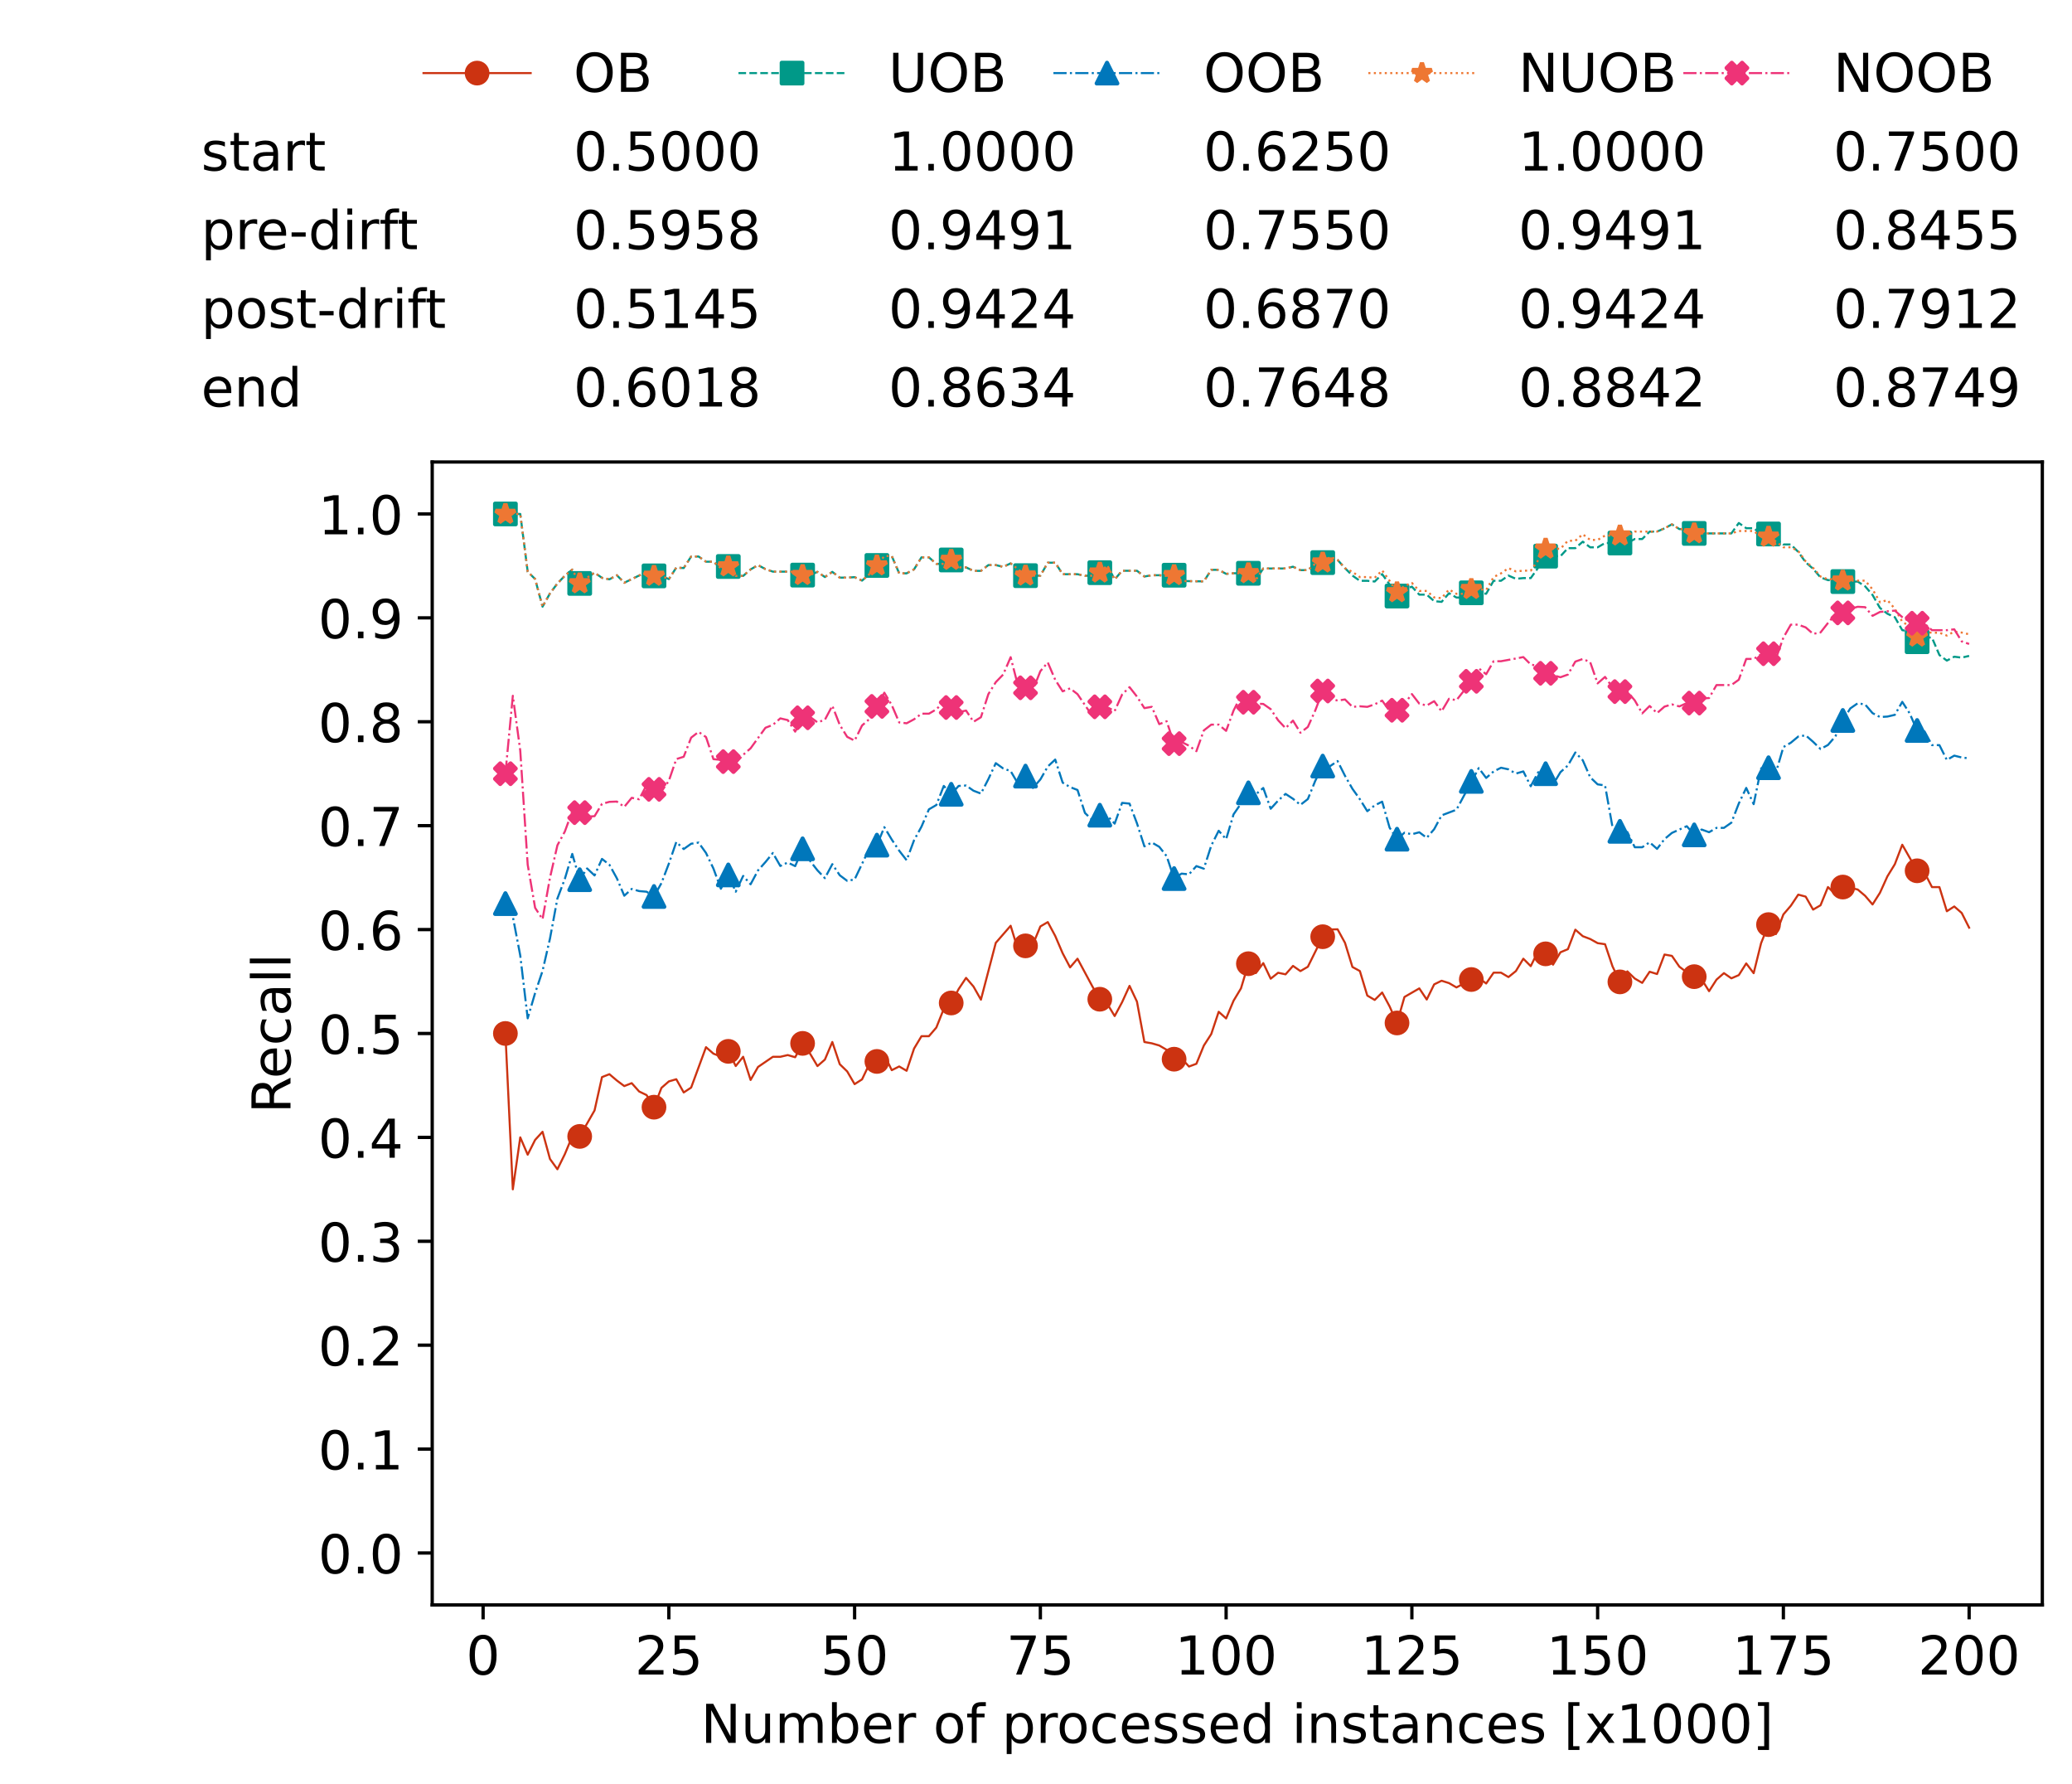 <?xml version="1.0" encoding="utf-8" standalone="no"?>
<!DOCTYPE svg PUBLIC "-//W3C//DTD SVG 1.1//EN"
  "http://www.w3.org/Graphics/SVG/1.1/DTD/svg11.dtd">
<!-- Created with matplotlib (https://matplotlib.org/) -->
<svg height="432.615pt" version="1.1" viewBox="0 0 502.65 432.615" width="502.65pt" xmlns="http://www.w3.org/2000/svg" xmlns:xlink="http://www.w3.org/1999/xlink">
 <defs>
  <style type="text/css">*{stroke-linecap:butt;stroke-linejoin:round;}</style>
 </defs>
 <g id="figure_1">
  <g id="patch_1">
   <path d="M 0 432.615 
L 502.65 432.615 
L 502.65 0 
L 0 0 
z
" style="fill:#ffffff;"/>
  </g>
  <g id="axes_1">
   <g id="patch_2">
    <path d="M 104.85 389.252 
L 495.45 389.252 
L 495.45 112.052 
L 104.85 112.052 
z
" style="fill:#ffffff;"/>
   </g>
   <g id="matplotlib.axis_1">
    <g id="xtick_1">
     <g id="line2d_1">
      <defs>
       <path d="M 0 0 
L 0 3.5 
" id="m8197fe6f21" style="stroke:#000000;stroke-width:0.8;"/>
      </defs>
      <g>
       <use style="stroke:#000000;stroke-width:0.8;" x="117.197" xlink:href="#m8197fe6f21" y="389.252"/>
      </g>
     </g>
     <g id="text_1">
      <!-- 0 -->
      <g transform="translate(113.061 406.13)scale(0.13 -0.13)">
       <defs>
        <path d="M 31.781 66.406 
Q 24.172 66.406 20.328 58.906 
Q 16.5 51.422 16.5 36.375 
Q 16.5 21.391 20.328 13.891 
Q 24.172 6.391 31.781 6.391 
Q 39.453 6.391 43.281 13.891 
Q 47.125 21.391 47.125 36.375 
Q 47.125 51.422 43.281 58.906 
Q 39.453 66.406 31.781 66.406 
z
M 31.781 74.219 
Q 44.047 74.219 50.516 64.516 
Q 56.984 54.828 56.984 36.375 
Q 56.984 17.969 50.516 8.266 
Q 44.047 -1.422 31.781 -1.422 
Q 19.531 -1.422 13.062 8.266 
Q 6.594 17.969 6.594 36.375 
Q 6.594 54.828 13.062 64.516 
Q 19.531 74.219 31.781 74.219 
z
" id="DejaVuSans-48"/>
       </defs>
       <use xlink:href="#DejaVuSans-48"/>
      </g>
     </g>
    </g>
    <g id="xtick_2">
     <g id="line2d_2">
      <g>
       <use style="stroke:#000000;stroke-width:0.8;" x="162.259" xlink:href="#m8197fe6f21" y="389.252"/>
      </g>
     </g>
     <g id="text_2">
      <!-- 25 -->
      <g transform="translate(153.988 406.13)scale(0.13 -0.13)">
       <defs>
        <path d="M 19.188 8.297 
L 53.609 8.297 
L 53.609 0 
L 7.328 0 
L 7.328 8.297 
Q 12.938 14.109 22.625 23.891 
Q 32.328 33.688 34.812 36.531 
Q 39.547 41.844 41.422 45.531 
Q 43.312 49.219 43.312 52.781 
Q 43.312 58.594 39.234 62.25 
Q 35.156 65.922 28.609 65.922 
Q 23.969 65.922 18.812 64.312 
Q 13.672 62.703 7.812 59.422 
L 7.812 69.391 
Q 13.766 71.781 18.938 73 
Q 24.125 74.219 28.422 74.219 
Q 39.75 74.219 46.484 68.547 
Q 53.219 62.891 53.219 53.422 
Q 53.219 48.922 51.531 44.891 
Q 49.859 40.875 45.406 35.406 
Q 44.188 33.984 37.641 27.219 
Q 31.109 20.453 19.188 8.297 
z
" id="DejaVuSans-50"/>
        <path d="M 10.797 72.906 
L 49.516 72.906 
L 49.516 64.594 
L 19.828 64.594 
L 19.828 46.734 
Q 21.969 47.469 24.109 47.828 
Q 26.266 48.188 28.422 48.188 
Q 40.625 48.188 47.75 41.5 
Q 54.891 34.812 54.891 23.391 
Q 54.891 11.625 47.562 5.094 
Q 40.234 -1.422 26.906 -1.422 
Q 22.312 -1.422 17.547 -0.641 
Q 12.797 0.141 7.719 1.703 
L 7.719 11.625 
Q 12.109 9.234 16.797 8.062 
Q 21.484 6.891 26.703 6.891 
Q 35.156 6.891 40.078 11.328 
Q 45.016 15.766 45.016 23.391 
Q 45.016 31 40.078 35.438 
Q 35.156 39.891 26.703 39.891 
Q 22.75 39.891 18.812 39.016 
Q 14.891 38.141 10.797 36.281 
z
" id="DejaVuSans-53"/>
       </defs>
       <use xlink:href="#DejaVuSans-50"/>
       <use x="63.623" xlink:href="#DejaVuSans-53"/>
      </g>
     </g>
    </g>
    <g id="xtick_3">
     <g id="line2d_3">
      <g>
       <use style="stroke:#000000;stroke-width:0.8;" x="207.322" xlink:href="#m8197fe6f21" y="389.252"/>
      </g>
     </g>
     <g id="text_3">
      <!-- 50 -->
      <g transform="translate(199.05 406.13)scale(0.13 -0.13)">
       <use xlink:href="#DejaVuSans-53"/>
       <use x="63.623" xlink:href="#DejaVuSans-48"/>
      </g>
     </g>
    </g>
    <g id="xtick_4">
     <g id="line2d_4">
      <g>
       <use style="stroke:#000000;stroke-width:0.8;" x="252.384" xlink:href="#m8197fe6f21" y="389.252"/>
      </g>
     </g>
     <g id="text_4">
      <!-- 75 -->
      <g transform="translate(244.113 406.13)scale(0.13 -0.13)">
       <defs>
        <path d="M 8.203 72.906 
L 55.078 72.906 
L 55.078 68.703 
L 28.609 0 
L 18.312 0 
L 43.219 64.594 
L 8.203 64.594 
z
" id="DejaVuSans-55"/>
       </defs>
       <use xlink:href="#DejaVuSans-55"/>
       <use x="63.623" xlink:href="#DejaVuSans-53"/>
      </g>
     </g>
    </g>
    <g id="xtick_5">
     <g id="line2d_5">
      <g>
       <use style="stroke:#000000;stroke-width:0.8;" x="297.446" xlink:href="#m8197fe6f21" y="389.252"/>
      </g>
     </g>
     <g id="text_5">
      <!-- 100 -->
      <g transform="translate(285.039 406.13)scale(0.13 -0.13)">
       <defs>
        <path d="M 12.406 8.297 
L 28.516 8.297 
L 28.516 63.922 
L 10.984 60.406 
L 10.984 69.391 
L 28.422 72.906 
L 38.281 72.906 
L 38.281 8.297 
L 54.391 8.297 
L 54.391 0 
L 12.406 0 
z
" id="DejaVuSans-49"/>
       </defs>
       <use xlink:href="#DejaVuSans-49"/>
       <use x="63.623" xlink:href="#DejaVuSans-48"/>
       <use x="127.246" xlink:href="#DejaVuSans-48"/>
      </g>
     </g>
    </g>
    <g id="xtick_6">
     <g id="line2d_6">
      <g>
       <use style="stroke:#000000;stroke-width:0.8;" x="342.509" xlink:href="#m8197fe6f21" y="389.252"/>
      </g>
     </g>
     <g id="text_6">
      <!-- 125 -->
      <g transform="translate(330.102 406.13)scale(0.13 -0.13)">
       <use xlink:href="#DejaVuSans-49"/>
       <use x="63.623" xlink:href="#DejaVuSans-50"/>
       <use x="127.246" xlink:href="#DejaVuSans-53"/>
      </g>
     </g>
    </g>
    <g id="xtick_7">
     <g id="line2d_7">
      <g>
       <use style="stroke:#000000;stroke-width:0.8;" x="387.571" xlink:href="#m8197fe6f21" y="389.252"/>
      </g>
     </g>
     <g id="text_7">
      <!-- 150 -->
      <g transform="translate(375.164 406.13)scale(0.13 -0.13)">
       <use xlink:href="#DejaVuSans-49"/>
       <use x="63.623" xlink:href="#DejaVuSans-53"/>
       <use x="127.246" xlink:href="#DejaVuSans-48"/>
      </g>
     </g>
    </g>
    <g id="xtick_8">
     <g id="line2d_8">
      <g>
       <use style="stroke:#000000;stroke-width:0.8;" x="432.633" xlink:href="#m8197fe6f21" y="389.252"/>
      </g>
     </g>
     <g id="text_8">
      <!-- 175 -->
      <g transform="translate(420.226 406.13)scale(0.13 -0.13)">
       <use xlink:href="#DejaVuSans-49"/>
       <use x="63.623" xlink:href="#DejaVuSans-55"/>
       <use x="127.246" xlink:href="#DejaVuSans-53"/>
      </g>
     </g>
    </g>
    <g id="xtick_9">
     <g id="line2d_9">
      <g>
       <use style="stroke:#000000;stroke-width:0.8;" x="477.695" xlink:href="#m8197fe6f21" y="389.252"/>
      </g>
     </g>
     <g id="text_9">
      <!-- 200 -->
      <g transform="translate(465.289 406.13)scale(0.13 -0.13)">
       <use xlink:href="#DejaVuSans-50"/>
       <use x="63.623" xlink:href="#DejaVuSans-48"/>
       <use x="127.246" xlink:href="#DejaVuSans-48"/>
      </g>
     </g>
    </g>
    <g id="text_10">
     <!-- Number of processed instances [x1000] -->
     <g transform="translate(170.025 422.711)scale(0.13 -0.13)">
      <defs>
       <path d="M 9.812 72.906 
L 23.094 72.906 
L 55.422 11.922 
L 55.422 72.906 
L 64.984 72.906 
L 64.984 0 
L 51.703 0 
L 19.391 60.984 
L 19.391 0 
L 9.812 0 
z
" id="DejaVuSans-78"/>
       <path d="M 8.5 21.578 
L 8.5 54.688 
L 17.484 54.688 
L 17.484 21.922 
Q 17.484 14.156 20.5 10.266 
Q 23.531 6.391 29.594 6.391 
Q 36.859 6.391 41.078 11.031 
Q 45.312 15.672 45.312 23.688 
L 45.312 54.688 
L 54.297 54.688 
L 54.297 0 
L 45.312 0 
L 45.312 8.406 
Q 42.047 3.422 37.719 1 
Q 33.406 -1.422 27.688 -1.422 
Q 18.266 -1.422 13.375 4.438 
Q 8.5 10.297 8.5 21.578 
z
M 31.109 56 
z
" id="DejaVuSans-117"/>
       <path d="M 52 44.188 
Q 55.375 50.25 60.062 53.125 
Q 64.75 56 71.094 56 
Q 79.641 56 84.281 50.016 
Q 88.922 44.047 88.922 33.016 
L 88.922 0 
L 79.891 0 
L 79.891 32.719 
Q 79.891 40.578 77.094 44.375 
Q 74.312 48.188 68.609 48.188 
Q 61.625 48.188 57.562 43.547 
Q 53.516 38.922 53.516 30.906 
L 53.516 0 
L 44.484 0 
L 44.484 32.719 
Q 44.484 40.625 41.703 44.406 
Q 38.922 48.188 33.109 48.188 
Q 26.219 48.188 22.156 43.531 
Q 18.109 38.875 18.109 30.906 
L 18.109 0 
L 9.078 0 
L 9.078 54.688 
L 18.109 54.688 
L 18.109 46.188 
Q 21.188 51.219 25.484 53.609 
Q 29.781 56 35.688 56 
Q 41.656 56 45.828 52.969 
Q 50 49.953 52 44.188 
z
" id="DejaVuSans-109"/>
       <path d="M 48.688 27.297 
Q 48.688 37.203 44.609 42.844 
Q 40.531 48.484 33.406 48.484 
Q 26.266 48.484 22.188 42.844 
Q 18.109 37.203 18.109 27.297 
Q 18.109 17.391 22.188 11.75 
Q 26.266 6.109 33.406 6.109 
Q 40.531 6.109 44.609 11.75 
Q 48.688 17.391 48.688 27.297 
z
M 18.109 46.391 
Q 20.953 51.266 25.266 53.625 
Q 29.594 56 35.594 56 
Q 45.562 56 51.781 48.094 
Q 58.016 40.188 58.016 27.297 
Q 58.016 14.406 51.781 6.484 
Q 45.562 -1.422 35.594 -1.422 
Q 29.594 -1.422 25.266 0.953 
Q 20.953 3.328 18.109 8.203 
L 18.109 0 
L 9.078 0 
L 9.078 75.984 
L 18.109 75.984 
z
" id="DejaVuSans-98"/>
       <path d="M 56.203 29.594 
L 56.203 25.203 
L 14.891 25.203 
Q 15.484 15.922 20.484 11.062 
Q 25.484 6.203 34.422 6.203 
Q 39.594 6.203 44.453 7.469 
Q 49.312 8.734 54.109 11.281 
L 54.109 2.781 
Q 49.266 0.734 44.188 -0.344 
Q 39.109 -1.422 33.891 -1.422 
Q 20.797 -1.422 13.156 6.188 
Q 5.516 13.812 5.516 26.812 
Q 5.516 40.234 12.766 48.109 
Q 20.016 56 32.328 56 
Q 43.359 56 49.781 48.891 
Q 56.203 41.797 56.203 29.594 
z
M 47.219 32.234 
Q 47.125 39.594 43.094 43.984 
Q 39.062 48.391 32.422 48.391 
Q 24.906 48.391 20.391 44.141 
Q 15.875 39.891 15.188 32.172 
z
" id="DejaVuSans-101"/>
       <path d="M 41.109 46.297 
Q 39.594 47.172 37.812 47.578 
Q 36.031 48 33.891 48 
Q 26.266 48 22.188 43.047 
Q 18.109 38.094 18.109 28.812 
L 18.109 0 
L 9.078 0 
L 9.078 54.688 
L 18.109 54.688 
L 18.109 46.188 
Q 20.953 51.172 25.484 53.578 
Q 30.031 56 36.531 56 
Q 37.453 56 38.578 55.875 
Q 39.703 55.766 41.062 55.516 
z
" id="DejaVuSans-114"/>
       <path id="DejaVuSans-32"/>
       <path d="M 30.609 48.391 
Q 23.391 48.391 19.188 42.75 
Q 14.984 37.109 14.984 27.297 
Q 14.984 17.484 19.156 11.844 
Q 23.344 6.203 30.609 6.203 
Q 37.797 6.203 41.984 11.859 
Q 46.188 17.531 46.188 27.297 
Q 46.188 37.016 41.984 42.703 
Q 37.797 48.391 30.609 48.391 
z
M 30.609 56 
Q 42.328 56 49.016 48.375 
Q 55.719 40.766 55.719 27.297 
Q 55.719 13.875 49.016 6.219 
Q 42.328 -1.422 30.609 -1.422 
Q 18.844 -1.422 12.172 6.219 
Q 5.516 13.875 5.516 27.297 
Q 5.516 40.766 12.172 48.375 
Q 18.844 56 30.609 56 
z
" id="DejaVuSans-111"/>
       <path d="M 37.109 75.984 
L 37.109 68.5 
L 28.516 68.5 
Q 23.688 68.5 21.797 66.547 
Q 19.922 64.594 19.922 59.516 
L 19.922 54.688 
L 34.719 54.688 
L 34.719 47.703 
L 19.922 47.703 
L 19.922 0 
L 10.891 0 
L 10.891 47.703 
L 2.297 47.703 
L 2.297 54.688 
L 10.891 54.688 
L 10.891 58.5 
Q 10.891 67.625 15.141 71.797 
Q 19.391 75.984 28.609 75.984 
z
" id="DejaVuSans-102"/>
       <path d="M 18.109 8.203 
L 18.109 -20.797 
L 9.078 -20.797 
L 9.078 54.688 
L 18.109 54.688 
L 18.109 46.391 
Q 20.953 51.266 25.266 53.625 
Q 29.594 56 35.594 56 
Q 45.562 56 51.781 48.094 
Q 58.016 40.188 58.016 27.297 
Q 58.016 14.406 51.781 6.484 
Q 45.562 -1.422 35.594 -1.422 
Q 29.594 -1.422 25.266 0.953 
Q 20.953 3.328 18.109 8.203 
z
M 48.688 27.297 
Q 48.688 37.203 44.609 42.844 
Q 40.531 48.484 33.406 48.484 
Q 26.266 48.484 22.188 42.844 
Q 18.109 37.203 18.109 27.297 
Q 18.109 17.391 22.188 11.75 
Q 26.266 6.109 33.406 6.109 
Q 40.531 6.109 44.609 11.75 
Q 48.688 17.391 48.688 27.297 
z
" id="DejaVuSans-112"/>
       <path d="M 48.781 52.594 
L 48.781 44.188 
Q 44.969 46.297 41.141 47.344 
Q 37.312 48.391 33.406 48.391 
Q 24.656 48.391 19.812 42.844 
Q 14.984 37.312 14.984 27.297 
Q 14.984 17.281 19.812 11.734 
Q 24.656 6.203 33.406 6.203 
Q 37.312 6.203 41.141 7.25 
Q 44.969 8.297 48.781 10.406 
L 48.781 2.094 
Q 45.016 0.344 40.984 -0.531 
Q 36.969 -1.422 32.422 -1.422 
Q 20.062 -1.422 12.781 6.344 
Q 5.516 14.109 5.516 27.297 
Q 5.516 40.672 12.859 48.328 
Q 20.219 56 33.016 56 
Q 37.156 56 41.109 55.141 
Q 45.062 54.297 48.781 52.594 
z
" id="DejaVuSans-99"/>
       <path d="M 44.281 53.078 
L 44.281 44.578 
Q 40.484 46.531 36.375 47.5 
Q 32.281 48.484 27.875 48.484 
Q 21.188 48.484 17.844 46.438 
Q 14.5 44.391 14.5 40.281 
Q 14.5 37.156 16.891 35.375 
Q 19.281 33.594 26.516 31.984 
L 29.594 31.297 
Q 39.156 29.25 43.188 25.516 
Q 47.219 21.781 47.219 15.094 
Q 47.219 7.469 41.188 3.016 
Q 35.156 -1.422 24.609 -1.422 
Q 20.219 -1.422 15.453 -0.562 
Q 10.688 0.297 5.422 2 
L 5.422 11.281 
Q 10.406 8.688 15.234 7.391 
Q 20.062 6.109 24.812 6.109 
Q 31.156 6.109 34.562 8.281 
Q 37.984 10.453 37.984 14.406 
Q 37.984 18.062 35.516 20.016 
Q 33.062 21.969 24.703 23.781 
L 21.578 24.516 
Q 13.234 26.266 9.516 29.906 
Q 5.812 33.547 5.812 39.891 
Q 5.812 47.609 11.281 51.797 
Q 16.75 56 26.812 56 
Q 31.781 56 36.172 55.266 
Q 40.578 54.547 44.281 53.078 
z
" id="DejaVuSans-115"/>
       <path d="M 45.406 46.391 
L 45.406 75.984 
L 54.391 75.984 
L 54.391 0 
L 45.406 0 
L 45.406 8.203 
Q 42.578 3.328 38.25 0.953 
Q 33.938 -1.422 27.875 -1.422 
Q 17.969 -1.422 11.734 6.484 
Q 5.516 14.406 5.516 27.297 
Q 5.516 40.188 11.734 48.094 
Q 17.969 56 27.875 56 
Q 33.938 56 38.25 53.625 
Q 42.578 51.266 45.406 46.391 
z
M 14.797 27.297 
Q 14.797 17.391 18.875 11.75 
Q 22.953 6.109 30.078 6.109 
Q 37.203 6.109 41.297 11.75 
Q 45.406 17.391 45.406 27.297 
Q 45.406 37.203 41.297 42.844 
Q 37.203 48.484 30.078 48.484 
Q 22.953 48.484 18.875 42.844 
Q 14.797 37.203 14.797 27.297 
z
" id="DejaVuSans-100"/>
       <path d="M 9.422 54.688 
L 18.406 54.688 
L 18.406 0 
L 9.422 0 
z
M 9.422 75.984 
L 18.406 75.984 
L 18.406 64.594 
L 9.422 64.594 
z
" id="DejaVuSans-105"/>
       <path d="M 54.891 33.016 
L 54.891 0 
L 45.906 0 
L 45.906 32.719 
Q 45.906 40.484 42.875 44.328 
Q 39.844 48.188 33.797 48.188 
Q 26.516 48.188 22.312 43.547 
Q 18.109 38.922 18.109 30.906 
L 18.109 0 
L 9.078 0 
L 9.078 54.688 
L 18.109 54.688 
L 18.109 46.188 
Q 21.344 51.125 25.703 53.562 
Q 30.078 56 35.797 56 
Q 45.219 56 50.047 50.172 
Q 54.891 44.344 54.891 33.016 
z
" id="DejaVuSans-110"/>
       <path d="M 18.312 70.219 
L 18.312 54.688 
L 36.812 54.688 
L 36.812 47.703 
L 18.312 47.703 
L 18.312 18.016 
Q 18.312 11.328 20.141 9.422 
Q 21.969 7.516 27.594 7.516 
L 36.812 7.516 
L 36.812 0 
L 27.594 0 
Q 17.188 0 13.234 3.875 
Q 9.281 7.766 9.281 18.016 
L 9.281 47.703 
L 2.688 47.703 
L 2.688 54.688 
L 9.281 54.688 
L 9.281 70.219 
z
" id="DejaVuSans-116"/>
       <path d="M 34.281 27.484 
Q 23.391 27.484 19.188 25 
Q 14.984 22.516 14.984 16.5 
Q 14.984 11.719 18.141 8.906 
Q 21.297 6.109 26.703 6.109 
Q 34.188 6.109 38.703 11.406 
Q 43.219 16.703 43.219 25.484 
L 43.219 27.484 
z
M 52.203 31.203 
L 52.203 0 
L 43.219 0 
L 43.219 8.297 
Q 40.141 3.328 35.547 0.953 
Q 30.953 -1.422 24.312 -1.422 
Q 15.922 -1.422 10.953 3.297 
Q 6 8.016 6 15.922 
Q 6 25.141 12.172 29.828 
Q 18.359 34.516 30.609 34.516 
L 43.219 34.516 
L 43.219 35.406 
Q 43.219 41.609 39.141 45 
Q 35.062 48.391 27.688 48.391 
Q 23 48.391 18.547 47.266 
Q 14.109 46.141 10.016 43.891 
L 10.016 52.203 
Q 14.938 54.109 19.578 55.047 
Q 24.219 56 28.609 56 
Q 40.484 56 46.344 49.844 
Q 52.203 43.703 52.203 31.203 
z
" id="DejaVuSans-97"/>
       <path d="M 8.594 75.984 
L 29.297 75.984 
L 29.297 69 
L 17.578 69 
L 17.578 -6.203 
L 29.297 -6.203 
L 29.297 -13.188 
L 8.594 -13.188 
z
" id="DejaVuSans-91"/>
       <path d="M 54.891 54.688 
L 35.109 28.078 
L 55.906 0 
L 45.312 0 
L 29.391 21.484 
L 13.484 0 
L 2.875 0 
L 24.125 28.609 
L 4.688 54.688 
L 15.281 54.688 
L 29.781 35.203 
L 44.281 54.688 
z
" id="DejaVuSans-120"/>
       <path d="M 30.422 75.984 
L 30.422 -13.188 
L 9.719 -13.188 
L 9.719 -6.203 
L 21.391 -6.203 
L 21.391 69 
L 9.719 69 
L 9.719 75.984 
z
" id="DejaVuSans-93"/>
      </defs>
      <use xlink:href="#DejaVuSans-78"/>
      <use x="74.805" xlink:href="#DejaVuSans-117"/>
      <use x="138.184" xlink:href="#DejaVuSans-109"/>
      <use x="235.596" xlink:href="#DejaVuSans-98"/>
      <use x="299.072" xlink:href="#DejaVuSans-101"/>
      <use x="360.596" xlink:href="#DejaVuSans-114"/>
      <use x="401.709" xlink:href="#DejaVuSans-32"/>
      <use x="433.496" xlink:href="#DejaVuSans-111"/>
      <use x="494.678" xlink:href="#DejaVuSans-102"/>
      <use x="529.883" xlink:href="#DejaVuSans-32"/>
      <use x="561.67" xlink:href="#DejaVuSans-112"/>
      <use x="625.146" xlink:href="#DejaVuSans-114"/>
      <use x="664.01" xlink:href="#DejaVuSans-111"/>
      <use x="725.191" xlink:href="#DejaVuSans-99"/>
      <use x="780.172" xlink:href="#DejaVuSans-101"/>
      <use x="841.695" xlink:href="#DejaVuSans-115"/>
      <use x="893.795" xlink:href="#DejaVuSans-115"/>
      <use x="945.895" xlink:href="#DejaVuSans-101"/>
      <use x="1007.418" xlink:href="#DejaVuSans-100"/>
      <use x="1070.895" xlink:href="#DejaVuSans-32"/>
      <use x="1102.682" xlink:href="#DejaVuSans-105"/>
      <use x="1130.465" xlink:href="#DejaVuSans-110"/>
      <use x="1193.844" xlink:href="#DejaVuSans-115"/>
      <use x="1245.943" xlink:href="#DejaVuSans-116"/>
      <use x="1285.152" xlink:href="#DejaVuSans-97"/>
      <use x="1346.432" xlink:href="#DejaVuSans-110"/>
      <use x="1409.811" xlink:href="#DejaVuSans-99"/>
      <use x="1464.791" xlink:href="#DejaVuSans-101"/>
      <use x="1526.314" xlink:href="#DejaVuSans-115"/>
      <use x="1578.414" xlink:href="#DejaVuSans-32"/>
      <use x="1610.201" xlink:href="#DejaVuSans-91"/>
      <use x="1649.215" xlink:href="#DejaVuSans-120"/>
      <use x="1708.395" xlink:href="#DejaVuSans-49"/>
      <use x="1772.018" xlink:href="#DejaVuSans-48"/>
      <use x="1835.641" xlink:href="#DejaVuSans-48"/>
      <use x="1899.264" xlink:href="#DejaVuSans-48"/>
      <use x="1962.887" xlink:href="#DejaVuSans-93"/>
     </g>
    </g>
   </g>
   <g id="matplotlib.axis_2">
    <g id="ytick_1">
     <g id="line2d_10">
      <defs>
       <path d="M 0 0 
L -3.5 0 
" id="m8512510787" style="stroke:#000000;stroke-width:0.8;"/>
      </defs>
      <g>
       <use style="stroke:#000000;stroke-width:0.8;" x="104.85" xlink:href="#m8512510787" y="376.652"/>
      </g>
     </g>
     <g id="text_11">
      <!-- 0.0 -->
      <g transform="translate(77.176 381.591)scale(0.13 -0.13)">
       <defs>
        <path d="M 10.688 12.406 
L 21 12.406 
L 21 0 
L 10.688 0 
z
" id="DejaVuSans-46"/>
       </defs>
       <use xlink:href="#DejaVuSans-48"/>
       <use x="63.623" xlink:href="#DejaVuSans-46"/>
       <use x="95.41" xlink:href="#DejaVuSans-48"/>
      </g>
     </g>
    </g>
    <g id="ytick_2">
     <g id="line2d_11">
      <g>
       <use style="stroke:#000000;stroke-width:0.8;" x="104.85" xlink:href="#m8512510787" y="351.452"/>
      </g>
     </g>
     <g id="text_12">
      <!-- 0.1 -->
      <g transform="translate(77.176 356.391)scale(0.13 -0.13)">
       <use xlink:href="#DejaVuSans-48"/>
       <use x="63.623" xlink:href="#DejaVuSans-46"/>
       <use x="95.41" xlink:href="#DejaVuSans-49"/>
      </g>
     </g>
    </g>
    <g id="ytick_3">
     <g id="line2d_12">
      <g>
       <use style="stroke:#000000;stroke-width:0.8;" x="104.85" xlink:href="#m8512510787" y="326.252"/>
      </g>
     </g>
     <g id="text_13">
      <!-- 0.2 -->
      <g transform="translate(77.176 331.191)scale(0.13 -0.13)">
       <use xlink:href="#DejaVuSans-48"/>
       <use x="63.623" xlink:href="#DejaVuSans-46"/>
       <use x="95.41" xlink:href="#DejaVuSans-50"/>
      </g>
     </g>
    </g>
    <g id="ytick_4">
     <g id="line2d_13">
      <g>
       <use style="stroke:#000000;stroke-width:0.8;" x="104.85" xlink:href="#m8512510787" y="301.052"/>
      </g>
     </g>
     <g id="text_14">
      <!-- 0.3 -->
      <g transform="translate(77.176 305.991)scale(0.13 -0.13)">
       <defs>
        <path d="M 40.578 39.312 
Q 47.656 37.797 51.625 33 
Q 55.609 28.219 55.609 21.188 
Q 55.609 10.406 48.188 4.484 
Q 40.766 -1.422 27.094 -1.422 
Q 22.516 -1.422 17.656 -0.516 
Q 12.797 0.391 7.625 2.203 
L 7.625 11.719 
Q 11.719 9.328 16.594 8.109 
Q 21.484 6.891 26.812 6.891 
Q 36.078 6.891 40.938 10.547 
Q 45.797 14.203 45.797 21.188 
Q 45.797 27.641 41.281 31.266 
Q 36.766 34.906 28.719 34.906 
L 20.219 34.906 
L 20.219 43.016 
L 29.109 43.016 
Q 36.375 43.016 40.234 45.922 
Q 44.094 48.828 44.094 54.297 
Q 44.094 59.906 40.109 62.906 
Q 36.141 65.922 28.719 65.922 
Q 24.656 65.922 20.016 65.031 
Q 15.375 64.156 9.812 62.312 
L 9.812 71.094 
Q 15.438 72.656 20.344 73.438 
Q 25.25 74.219 29.594 74.219 
Q 40.828 74.219 47.359 69.109 
Q 53.906 64.016 53.906 55.328 
Q 53.906 49.266 50.438 45.094 
Q 46.969 40.922 40.578 39.312 
z
" id="DejaVuSans-51"/>
       </defs>
       <use xlink:href="#DejaVuSans-48"/>
       <use x="63.623" xlink:href="#DejaVuSans-46"/>
       <use x="95.41" xlink:href="#DejaVuSans-51"/>
      </g>
     </g>
    </g>
    <g id="ytick_5">
     <g id="line2d_14">
      <g>
       <use style="stroke:#000000;stroke-width:0.8;" x="104.85" xlink:href="#m8512510787" y="275.852"/>
      </g>
     </g>
     <g id="text_15">
      <!-- 0.4 -->
      <g transform="translate(77.176 280.791)scale(0.13 -0.13)">
       <defs>
        <path d="M 37.797 64.312 
L 12.891 25.391 
L 37.797 25.391 
z
M 35.203 72.906 
L 47.609 72.906 
L 47.609 25.391 
L 58.016 25.391 
L 58.016 17.188 
L 47.609 17.188 
L 47.609 0 
L 37.797 0 
L 37.797 17.188 
L 4.891 17.188 
L 4.891 26.703 
z
" id="DejaVuSans-52"/>
       </defs>
       <use xlink:href="#DejaVuSans-48"/>
       <use x="63.623" xlink:href="#DejaVuSans-46"/>
       <use x="95.41" xlink:href="#DejaVuSans-52"/>
      </g>
     </g>
    </g>
    <g id="ytick_6">
     <g id="line2d_15">
      <g>
       <use style="stroke:#000000;stroke-width:0.8;" x="104.85" xlink:href="#m8512510787" y="250.652"/>
      </g>
     </g>
     <g id="text_16">
      <!-- 0.5 -->
      <g transform="translate(77.176 255.591)scale(0.13 -0.13)">
       <use xlink:href="#DejaVuSans-48"/>
       <use x="63.623" xlink:href="#DejaVuSans-46"/>
       <use x="95.41" xlink:href="#DejaVuSans-53"/>
      </g>
     </g>
    </g>
    <g id="ytick_7">
     <g id="line2d_16">
      <g>
       <use style="stroke:#000000;stroke-width:0.8;" x="104.85" xlink:href="#m8512510787" y="225.452"/>
      </g>
     </g>
     <g id="text_17">
      <!-- 0.6 -->
      <g transform="translate(77.176 230.391)scale(0.13 -0.13)">
       <defs>
        <path d="M 33.016 40.375 
Q 26.375 40.375 22.484 35.828 
Q 18.609 31.297 18.609 23.391 
Q 18.609 15.531 22.484 10.953 
Q 26.375 6.391 33.016 6.391 
Q 39.656 6.391 43.531 10.953 
Q 47.406 15.531 47.406 23.391 
Q 47.406 31.297 43.531 35.828 
Q 39.656 40.375 33.016 40.375 
z
M 52.594 71.297 
L 52.594 62.312 
Q 48.875 64.062 45.094 64.984 
Q 41.312 65.922 37.594 65.922 
Q 27.828 65.922 22.672 59.328 
Q 17.531 52.734 16.797 39.406 
Q 19.672 43.656 24.016 45.922 
Q 28.375 48.188 33.594 48.188 
Q 44.578 48.188 50.953 41.516 
Q 57.328 34.859 57.328 23.391 
Q 57.328 12.156 50.688 5.359 
Q 44.047 -1.422 33.016 -1.422 
Q 20.359 -1.422 13.672 8.266 
Q 6.984 17.969 6.984 36.375 
Q 6.984 53.656 15.188 63.938 
Q 23.391 74.219 37.203 74.219 
Q 40.922 74.219 44.703 73.484 
Q 48.484 72.75 52.594 71.297 
z
" id="DejaVuSans-54"/>
       </defs>
       <use xlink:href="#DejaVuSans-48"/>
       <use x="63.623" xlink:href="#DejaVuSans-46"/>
       <use x="95.41" xlink:href="#DejaVuSans-54"/>
      </g>
     </g>
    </g>
    <g id="ytick_8">
     <g id="line2d_17">
      <g>
       <use style="stroke:#000000;stroke-width:0.8;" x="104.85" xlink:href="#m8512510787" y="200.252"/>
      </g>
     </g>
     <g id="text_18">
      <!-- 0.7 -->
      <g transform="translate(77.176 205.191)scale(0.13 -0.13)">
       <use xlink:href="#DejaVuSans-48"/>
       <use x="63.623" xlink:href="#DejaVuSans-46"/>
       <use x="95.41" xlink:href="#DejaVuSans-55"/>
      </g>
     </g>
    </g>
    <g id="ytick_9">
     <g id="line2d_18">
      <g>
       <use style="stroke:#000000;stroke-width:0.8;" x="104.85" xlink:href="#m8512510787" y="175.052"/>
      </g>
     </g>
     <g id="text_19">
      <!-- 0.8 -->
      <g transform="translate(77.176 179.991)scale(0.13 -0.13)">
       <defs>
        <path d="M 31.781 34.625 
Q 24.75 34.625 20.719 30.859 
Q 16.703 27.094 16.703 20.516 
Q 16.703 13.922 20.719 10.156 
Q 24.75 6.391 31.781 6.391 
Q 38.812 6.391 42.859 10.172 
Q 46.922 13.969 46.922 20.516 
Q 46.922 27.094 42.891 30.859 
Q 38.875 34.625 31.781 34.625 
z
M 21.922 38.812 
Q 15.578 40.375 12.031 44.719 
Q 8.5 49.078 8.5 55.328 
Q 8.5 64.062 14.719 69.141 
Q 20.953 74.219 31.781 74.219 
Q 42.672 74.219 48.875 69.141 
Q 55.078 64.062 55.078 55.328 
Q 55.078 49.078 51.531 44.719 
Q 48 40.375 41.703 38.812 
Q 48.828 37.156 52.797 32.312 
Q 56.781 27.484 56.781 20.516 
Q 56.781 9.906 50.312 4.234 
Q 43.844 -1.422 31.781 -1.422 
Q 19.734 -1.422 13.25 4.234 
Q 6.781 9.906 6.781 20.516 
Q 6.781 27.484 10.781 32.312 
Q 14.797 37.156 21.922 38.812 
z
M 18.312 54.391 
Q 18.312 48.734 21.844 45.562 
Q 25.391 42.391 31.781 42.391 
Q 38.141 42.391 41.719 45.562 
Q 45.312 48.734 45.312 54.391 
Q 45.312 60.062 41.719 63.234 
Q 38.141 66.406 31.781 66.406 
Q 25.391 66.406 21.844 63.234 
Q 18.312 60.062 18.312 54.391 
z
" id="DejaVuSans-56"/>
       </defs>
       <use xlink:href="#DejaVuSans-48"/>
       <use x="63.623" xlink:href="#DejaVuSans-46"/>
       <use x="95.41" xlink:href="#DejaVuSans-56"/>
      </g>
     </g>
    </g>
    <g id="ytick_10">
     <g id="line2d_19">
      <g>
       <use style="stroke:#000000;stroke-width:0.8;" x="104.85" xlink:href="#m8512510787" y="149.852"/>
      </g>
     </g>
     <g id="text_20">
      <!-- 0.9 -->
      <g transform="translate(77.176 154.791)scale(0.13 -0.13)">
       <defs>
        <path d="M 10.984 1.516 
L 10.984 10.5 
Q 14.703 8.734 18.5 7.812 
Q 22.312 6.891 25.984 6.891 
Q 35.75 6.891 40.891 13.453 
Q 46.047 20.016 46.781 33.406 
Q 43.953 29.203 39.594 26.953 
Q 35.25 24.703 29.984 24.703 
Q 19.047 24.703 12.672 31.312 
Q 6.297 37.938 6.297 49.422 
Q 6.297 60.641 12.938 67.422 
Q 19.578 74.219 30.609 74.219 
Q 43.266 74.219 49.922 64.516 
Q 56.594 54.828 56.594 36.375 
Q 56.594 19.141 48.406 8.859 
Q 40.234 -1.422 26.422 -1.422 
Q 22.703 -1.422 18.891 -0.688 
Q 15.094 0.047 10.984 1.516 
z
M 30.609 32.422 
Q 37.25 32.422 41.125 36.953 
Q 45.016 41.5 45.016 49.422 
Q 45.016 57.281 41.125 61.844 
Q 37.25 66.406 30.609 66.406 
Q 23.969 66.406 20.094 61.844 
Q 16.219 57.281 16.219 49.422 
Q 16.219 41.5 20.094 36.953 
Q 23.969 32.422 30.609 32.422 
z
" id="DejaVuSans-57"/>
       </defs>
       <use xlink:href="#DejaVuSans-48"/>
       <use x="63.623" xlink:href="#DejaVuSans-46"/>
       <use x="95.41" xlink:href="#DejaVuSans-57"/>
      </g>
     </g>
    </g>
    <g id="ytick_11">
     <g id="line2d_20">
      <g>
       <use style="stroke:#000000;stroke-width:0.8;" x="104.85" xlink:href="#m8512510787" y="124.652"/>
      </g>
     </g>
     <g id="text_21">
      <!-- 1.0 -->
      <g transform="translate(77.176 129.591)scale(0.13 -0.13)">
       <use xlink:href="#DejaVuSans-49"/>
       <use x="63.623" xlink:href="#DejaVuSans-46"/>
       <use x="95.41" xlink:href="#DejaVuSans-48"/>
      </g>
     </g>
    </g>
    <g id="text_22">
     <!-- Recall -->
     <g transform="translate(70.472 270.044)rotate(-90)scale(0.13 -0.13)">
      <defs>
       <path d="M 44.391 34.188 
Q 47.562 33.109 50.562 29.594 
Q 53.562 26.078 56.594 19.922 
L 66.609 0 
L 56 0 
L 46.688 18.703 
Q 43.062 26.031 39.672 28.422 
Q 36.281 30.812 30.422 30.812 
L 19.672 30.812 
L 19.672 0 
L 9.812 0 
L 9.812 72.906 
L 32.078 72.906 
Q 44.578 72.906 50.734 67.672 
Q 56.891 62.453 56.891 51.906 
Q 56.891 45.016 53.688 40.469 
Q 50.484 35.938 44.391 34.188 
z
M 19.672 64.797 
L 19.672 38.922 
L 32.078 38.922 
Q 39.203 38.922 42.844 42.219 
Q 46.484 45.516 46.484 51.906 
Q 46.484 58.297 42.844 61.547 
Q 39.203 64.797 32.078 64.797 
z
" id="DejaVuSans-82"/>
       <path d="M 9.422 75.984 
L 18.406 75.984 
L 18.406 0 
L 9.422 0 
z
" id="DejaVuSans-108"/>
      </defs>
      <use xlink:href="#DejaVuSans-82"/>
      <use x="64.982" xlink:href="#DejaVuSans-101"/>
      <use x="126.506" xlink:href="#DejaVuSans-99"/>
      <use x="181.486" xlink:href="#DejaVuSans-97"/>
      <use x="242.766" xlink:href="#DejaVuSans-108"/>
      <use x="270.549" xlink:href="#DejaVuSans-108"/>
     </g>
    </g>
   </g>
   <g id="line2d_21"/>
   <g id="line2d_22"/>
   <g id="line2d_23"/>
   <g id="line2d_24"/>
   <g id="line2d_25"/>
   <g id="line2d_26">
    <path clip-path="url(#p49f781e06d)" d="M 122.605 250.652 
L 124.407 288.452 
L 126.21 275.852 
L 128.012 280.052 
L 129.815 276.463 
L 131.617 274.494 
L 133.419 281.088 
L 135.222 283.584 
L 137.024 279.925 
L 138.827 275.597 
L 140.629 275.62 
L 144.234 269.318 
L 146.037 261.234 
L 147.839 260.529 
L 149.642 262.059 
L 151.444 263.41 
L 153.247 262.701 
L 155.049 264.719 
L 156.852 265.591 
L 158.654 268.531 
L 160.457 263.851 
L 162.259 262.276 
L 164.062 261.751 
L 165.864 264.958 
L 167.667 263.774 
L 171.272 253.974 
L 173.074 255.549 
L 174.877 256.249 
L 176.679 254.989 
L 178.482 258.552 
L 180.284 256.302 
L 182.087 261.927 
L 183.889 258.777 
L 187.494 256.31 
L 189.297 256.31 
L 191.099 255.89 
L 192.902 256.415 
L 194.704 253.055 
L 196.507 255.53 
L 198.309 258.559 
L 200.112 256.984 
L 201.914 252.719 
L 203.717 258.104 
L 205.519 259.849 
L 207.322 262.941 
L 209.124 261.786 
L 210.927 258.006 
L 212.729 257.434 
L 214.532 255.83 
L 216.334 259.553 
L 218.137 258.653 
L 219.939 259.703 
L 221.742 254.318 
L 223.544 251.313 
L 225.347 251.313 
L 227.149 249.213 
L 228.952 244.69 
L 230.754 243.257 
L 232.557 239.882 
L 234.359 237.169 
L 236.162 239.269 
L 237.964 242.453 
L 241.569 228.669 
L 245.174 224.526 
L 246.976 230.406 
L 248.779 229.404 
L 250.581 229.044 
L 252.384 224.691 
L 254.186 223.641 
L 255.989 227.001 
L 257.791 231.201 
L 259.594 234.621 
L 261.396 232.521 
L 265.001 239.236 
L 266.804 242.349 
L 268.606 243.449 
L 270.409 246.427 
L 272.211 243.067 
L 274.014 239.107 
L 275.816 242.925 
L 277.619 252.725 
L 279.421 253.04 
L 281.224 253.565 
L 283.026 254.615 
L 284.829 256.89 
L 286.631 256.69 
L 288.434 258.67 
L 290.236 258.002 
L 292.039 253.592 
L 293.841 250.792 
L 295.644 245.392 
L 297.446 247.008 
L 299.249 242.715 
L 301.051 239.715 
L 302.854 233.73 
L 304.656 236.005 
L 306.459 233.587 
L 308.261 237.367 
L 310.064 235.927 
L 311.866 236.309 
L 313.669 234.263 
L 315.471 235.523 
L 317.274 234.473 
L 320.879 227.186 
L 322.681 225.436 
L 324.484 225.384 
L 326.286 228.677 
L 328.089 234.527 
L 329.891 235.507 
L 331.694 241.461 
L 333.496 242.518 
L 335.299 240.718 
L 337.101 244.078 
L 338.904 248.103 
L 340.706 241.803 
L 344.311 239.719 
L 346.114 242.419 
L 347.916 238.744 
L 349.719 237.862 
L 351.521 238.435 
L 353.324 239.485 
L 356.928 237.567 
L 358.731 237.163 
L 360.533 238.531 
L 362.336 235.906 
L 364.138 235.906 
L 365.941 236.972 
L 367.743 235.518 
L 369.546 232.523 
L 371.348 234.323 
L 373.151 230.639 
L 374.953 231.339 
L 376.756 233.964 
L 378.558 230.958 
L 380.361 230.204 
L 382.163 225.479 
L 383.966 227.054 
L 385.768 227.741 
L 387.571 228.743 
L 389.373 229.006 
L 391.176 234.361 
L 392.978 238.141 
L 394.781 235.586 
L 396.583 237.33 
L 398.386 238.38 
L 400.188 235.68 
L 401.991 236.234 
L 403.793 231.509 
L 405.596 231.832 
L 407.398 234.45 
L 409.201 235.823 
L 411.003 236.873 
L 412.806 237.52 
L 414.608 240.392 
L 416.411 237.592 
L 418.213 236.017 
L 420.016 237.277 
L 421.818 236.501 
L 423.621 233.666 
L 425.423 236.029 
L 427.226 228.749 
L 429.028 224.249 
L 430.831 226.54 
L 432.633 221.78 
L 434.436 219.68 
L 436.238 216.98 
L 438.041 217.46 
L 439.843 220.61 
L 441.646 219.56 
L 443.448 215.141 
L 445.251 216.891 
L 447.053 215.141 
L 448.856 215.335 
L 450.658 215.734 
L 452.461 217.262 
L 454.263 219.362 
L 456.066 216.527 
L 457.868 212.542 
L 459.671 209.602 
L 461.473 204.877 
L 465.078 211.197 
L 466.881 211.655 
L 468.683 215.155 
L 470.485 215.155 
L 472.288 221.005 
L 474.09 219.85 
L 475.893 221.425 
L 477.695 224.995 
L 477.695 224.995 
" style="fill:none;stroke:#cc3311;stroke-linecap:square;stroke-width:0.5;"/>
    <defs>
     <path d="M 0 2.5 
C 0.663 2.5 1.299 2.237 1.768 1.768 
C 2.237 1.299 2.5 0.663 2.5 0 
C 2.5 -0.663 2.237 -1.299 1.768 -1.768 
C 1.299 -2.237 0.663 -2.5 0 -2.5 
C -0.663 -2.5 -1.299 -2.237 -1.768 -1.768 
C -2.237 -1.299 -2.5 -0.663 -2.5 0 
C -2.5 0.663 -2.237 1.299 -1.768 1.768 
C -1.299 2.237 -0.663 2.5 0 2.5 
z
" id="m3e56adc043" style="stroke:#cc3311;"/>
    </defs>
    <g clip-path="url(#p49f781e06d)">
     <use style="fill:#cc3311;stroke:#cc3311;" x="122.605" xlink:href="#m3e56adc043" y="250.652"/>
     <use style="fill:#cc3311;stroke:#cc3311;" x="140.629" xlink:href="#m3e56adc043" y="275.62"/>
     <use style="fill:#cc3311;stroke:#cc3311;" x="158.654" xlink:href="#m3e56adc043" y="268.531"/>
     <use style="fill:#cc3311;stroke:#cc3311;" x="176.679" xlink:href="#m3e56adc043" y="254.989"/>
     <use style="fill:#cc3311;stroke:#cc3311;" x="194.704" xlink:href="#m3e56adc043" y="253.055"/>
     <use style="fill:#cc3311;stroke:#cc3311;" x="212.729" xlink:href="#m3e56adc043" y="257.434"/>
     <use style="fill:#cc3311;stroke:#cc3311;" x="230.754" xlink:href="#m3e56adc043" y="243.257"/>
     <use style="fill:#cc3311;stroke:#cc3311;" x="248.779" xlink:href="#m3e56adc043" y="229.404"/>
     <use style="fill:#cc3311;stroke:#cc3311;" x="266.804" xlink:href="#m3e56adc043" y="242.349"/>
     <use style="fill:#cc3311;stroke:#cc3311;" x="284.829" xlink:href="#m3e56adc043" y="256.89"/>
     <use style="fill:#cc3311;stroke:#cc3311;" x="302.854" xlink:href="#m3e56adc043" y="233.73"/>
     <use style="fill:#cc3311;stroke:#cc3311;" x="320.879" xlink:href="#m3e56adc043" y="227.186"/>
     <use style="fill:#cc3311;stroke:#cc3311;" x="338.904" xlink:href="#m3e56adc043" y="248.103"/>
     <use style="fill:#cc3311;stroke:#cc3311;" x="356.928" xlink:href="#m3e56adc043" y="237.567"/>
     <use style="fill:#cc3311;stroke:#cc3311;" x="374.953" xlink:href="#m3e56adc043" y="231.339"/>
     <use style="fill:#cc3311;stroke:#cc3311;" x="392.978" xlink:href="#m3e56adc043" y="238.141"/>
     <use style="fill:#cc3311;stroke:#cc3311;" x="411.003" xlink:href="#m3e56adc043" y="236.873"/>
     <use style="fill:#cc3311;stroke:#cc3311;" x="429.028" xlink:href="#m3e56adc043" y="224.249"/>
     <use style="fill:#cc3311;stroke:#cc3311;" x="447.053" xlink:href="#m3e56adc043" y="215.141"/>
     <use style="fill:#cc3311;stroke:#cc3311;" x="465.078" xlink:href="#m3e56adc043" y="211.197"/>
    </g>
   </g>
   <g id="line2d_27"/>
   <g id="line2d_28"/>
   <g id="line2d_29"/>
   <g id="line2d_30"/>
   <g id="line2d_31">
    <path clip-path="url(#p49f781e06d)" d="M 122.605 124.652 
L 126.21 124.652 
L 128.012 138.652 
L 129.815 140.434 
L 131.617 147.137 
L 133.419 143.925 
L 135.222 141.515 
L 137.024 139.642 
L 138.827 138.143 
L 140.629 141.498 
L 142.432 140.094 
L 144.234 138.906 
L 146.037 140.138 
L 147.839 140.506 
L 149.642 139.515 
L 151.444 141.336 
L 155.049 139.58 
L 156.852 138.833 
L 158.654 139.673 
L 160.457 139.673 
L 162.259 140.461 
L 164.062 137.661 
L 165.864 137.775 
L 167.667 134.975 
L 169.469 134.975 
L 171.272 136.235 
L 173.074 136.235 
L 174.877 137.81 
L 176.679 137.39 
L 178.482 139.681 
L 180.284 139.681 
L 182.087 138.106 
L 183.889 137.056 
L 185.692 138.025 
L 187.494 138.642 
L 192.902 138.642 
L 194.704 139.482 
L 196.507 139.482 
L 198.309 138.695 
L 200.112 139.955 
L 201.914 138.695 
L 203.717 140.095 
L 205.519 140.095 
L 207.322 139.98 
L 209.124 140.82 
L 210.927 139.245 
L 212.729 137.145 
L 214.532 134.854 
L 216.334 134.854 
L 218.137 139.054 
L 219.939 139.054 
L 221.742 138.085 
L 223.544 135.177 
L 225.347 135.177 
L 227.149 136.752 
L 228.952 136.752 
L 230.754 135.813 
L 232.557 137.613 
L 234.359 137.613 
L 236.162 138.453 
L 237.964 138.453 
L 239.767 137.053 
L 241.569 137.053 
L 243.372 137.483 
L 245.174 136.643 
L 246.976 138.043 
L 248.779 139.618 
L 252.384 139.618 
L 254.186 136.468 
L 255.989 136.468 
L 257.791 139.268 
L 261.396 139.268 
L 263.199 139.631 
L 265.001 139.631 
L 266.804 138.89 
L 268.606 137.09 
L 270.409 140.527 
L 272.211 138.427 
L 275.816 138.427 
L 277.619 139.827 
L 279.421 139.512 
L 281.224 139.512 
L 283.026 139.687 
L 284.829 139.512 
L 286.631 140.912 
L 292.039 141.007 
L 293.841 138.207 
L 295.644 138.207 
L 297.446 139.176 
L 299.249 139.038 
L 302.854 139.038 
L 304.656 140.613 
L 306.459 137.876 
L 311.866 137.876 
L 313.669 137.446 
L 315.471 138.286 
L 317.274 138.286 
L 319.076 136.711 
L 320.879 136.456 
L 322.681 135.056 
L 324.484 135.797 
L 326.286 137.802 
L 328.089 139.602 
L 329.891 140.862 
L 331.694 140.862 
L 333.496 141.038 
L 335.299 139.238 
L 337.101 141.758 
L 338.904 144.558 
L 340.706 142.983 
L 342.509 142.283 
L 344.311 144.222 
L 346.114 144.222 
L 347.916 145.797 
L 349.719 145.973 
L 351.521 143.873 
L 353.324 144.923 
L 355.126 144.923 
L 356.928 143.777 
L 358.731 143.777 
L 360.533 144.005 
L 362.336 140.855 
L 364.138 140.855 
L 365.941 139.595 
L 367.743 140.383 
L 369.546 140.207 
L 371.348 140.207 
L 373.151 137.687 
L 374.953 134.887 
L 378.558 134.887 
L 380.361 132.948 
L 382.163 132.948 
L 383.966 131.373 
L 385.768 132.748 
L 387.571 132.748 
L 389.373 131.698 
L 394.781 131.698 
L 396.583 130.729 
L 398.386 130.729 
L 400.188 128.929 
L 401.991 128.929 
L 403.793 128.141 
L 405.596 127.172 
L 407.398 128.317 
L 409.201 128.317 
L 411.003 129.367 
L 420.016 129.367 
L 421.818 126.847 
L 423.621 128.107 
L 425.423 128.107 
L 427.226 129.507 
L 429.028 129.507 
L 430.831 130.653 
L 432.633 132.053 
L 434.436 132.053 
L 436.238 133.853 
L 438.041 136.373 
L 439.843 137.948 
L 441.646 140.048 
L 443.448 140.702 
L 445.251 140.702 
L 447.053 141.052 
L 450.658 141.052 
L 452.461 142.198 
L 454.263 144.298 
L 456.066 147.448 
L 457.868 148.848 
L 459.671 149.688 
L 461.473 152.838 
L 463.276 153.118 
L 465.078 155.638 
L 466.881 154.492 
L 468.683 154.667 
L 470.485 158.867 
L 472.288 160.217 
L 474.09 159.272 
L 475.893 159.497 
L 477.695 159.077 
L 477.695 159.077 
" style="fill:none;stroke:#009988;stroke-dasharray:1.85,0.8;stroke-dashoffset:0;stroke-width:0.5;"/>
    <defs>
     <path d="M -2.5 2.5 
L 2.5 2.5 
L 2.5 -2.5 
L -2.5 -2.5 
z
" id="m162f3e9846" style="stroke:#009988;stroke-linejoin:miter;"/>
    </defs>
    <g clip-path="url(#p49f781e06d)">
     <use style="fill:#009988;stroke:#009988;stroke-linejoin:miter;" x="122.605" xlink:href="#m162f3e9846" y="124.652"/>
     <use style="fill:#009988;stroke:#009988;stroke-linejoin:miter;" x="140.629" xlink:href="#m162f3e9846" y="141.498"/>
     <use style="fill:#009988;stroke:#009988;stroke-linejoin:miter;" x="158.654" xlink:href="#m162f3e9846" y="139.673"/>
     <use style="fill:#009988;stroke:#009988;stroke-linejoin:miter;" x="176.679" xlink:href="#m162f3e9846" y="137.39"/>
     <use style="fill:#009988;stroke:#009988;stroke-linejoin:miter;" x="194.704" xlink:href="#m162f3e9846" y="139.482"/>
     <use style="fill:#009988;stroke:#009988;stroke-linejoin:miter;" x="212.729" xlink:href="#m162f3e9846" y="137.145"/>
     <use style="fill:#009988;stroke:#009988;stroke-linejoin:miter;" x="230.754" xlink:href="#m162f3e9846" y="135.813"/>
     <use style="fill:#009988;stroke:#009988;stroke-linejoin:miter;" x="248.779" xlink:href="#m162f3e9846" y="139.618"/>
     <use style="fill:#009988;stroke:#009988;stroke-linejoin:miter;" x="266.804" xlink:href="#m162f3e9846" y="138.89"/>
     <use style="fill:#009988;stroke:#009988;stroke-linejoin:miter;" x="284.829" xlink:href="#m162f3e9846" y="139.512"/>
     <use style="fill:#009988;stroke:#009988;stroke-linejoin:miter;" x="302.854" xlink:href="#m162f3e9846" y="139.038"/>
     <use style="fill:#009988;stroke:#009988;stroke-linejoin:miter;" x="320.879" xlink:href="#m162f3e9846" y="136.456"/>
     <use style="fill:#009988;stroke:#009988;stroke-linejoin:miter;" x="338.904" xlink:href="#m162f3e9846" y="144.558"/>
     <use style="fill:#009988;stroke:#009988;stroke-linejoin:miter;" x="356.928" xlink:href="#m162f3e9846" y="143.777"/>
     <use style="fill:#009988;stroke:#009988;stroke-linejoin:miter;" x="374.953" xlink:href="#m162f3e9846" y="134.887"/>
     <use style="fill:#009988;stroke:#009988;stroke-linejoin:miter;" x="392.978" xlink:href="#m162f3e9846" y="131.698"/>
     <use style="fill:#009988;stroke:#009988;stroke-linejoin:miter;" x="411.003" xlink:href="#m162f3e9846" y="129.367"/>
     <use style="fill:#009988;stroke:#009988;stroke-linejoin:miter;" x="429.028" xlink:href="#m162f3e9846" y="129.507"/>
     <use style="fill:#009988;stroke:#009988;stroke-linejoin:miter;" x="447.053" xlink:href="#m162f3e9846" y="141.052"/>
     <use style="fill:#009988;stroke:#009988;stroke-linejoin:miter;" x="465.078" xlink:href="#m162f3e9846" y="155.638"/>
    </g>
   </g>
   <g id="line2d_32"/>
   <g id="line2d_33"/>
   <g id="line2d_34"/>
   <g id="line2d_35"/>
   <g id="line2d_36">
    <path clip-path="url(#p49f781e06d)" d="M 122.605 219.152 
L 124.407 222.302 
L 126.21 231.752 
L 128.012 246.977 
L 129.815 240.839 
L 131.617 235.475 
L 133.419 227.643 
L 135.222 217.919 
L 137.024 213.156 
L 138.827 207.105 
L 140.629 213.355 
L 142.432 210.63 
L 144.234 212.324 
L 146.037 208.312 
L 147.839 209.734 
L 149.642 213.007 
L 151.444 217.243 
L 153.247 215.599 
L 155.049 216.118 
L 156.852 216.27 
L 158.654 217.425 
L 160.457 214.185 
L 162.259 209.46 
L 164.062 204.21 
L 165.864 205.928 
L 167.667 204.635 
L 169.469 204.355 
L 171.272 206.875 
L 173.074 210.655 
L 174.877 215.555 
L 176.679 212.195 
L 178.482 216.268 
L 180.284 212.443 
L 182.087 214.468 
L 183.889 211.108 
L 185.692 209.082 
L 187.494 206.879 
L 189.297 210.029 
L 191.099 209.189 
L 192.902 210.064 
L 194.704 205.864 
L 196.507 208.789 
L 198.309 211.091 
L 200.112 212.981 
L 201.914 209.588 
L 203.717 212.281 
L 205.519 213.638 
L 207.322 213.294 
L 210.927 205.734 
L 212.729 204.97 
L 214.532 200.618 
L 216.334 203.624 
L 218.137 206.324 
L 219.939 208.634 
L 221.742 203.788 
L 223.544 200.493 
L 225.347 196.293 
L 227.149 195.243 
L 228.952 190.612 
L 230.754 192.638 
L 232.557 190.613 
L 234.359 190.516 
L 236.162 191.776 
L 237.964 192.468 
L 239.767 188.968 
L 241.569 185.091 
L 243.372 186.38 
L 245.174 187.01 
L 246.976 190.09 
L 248.779 188.229 
L 250.581 191.109 
L 252.384 189.047 
L 254.186 185.897 
L 255.989 184.217 
L 257.791 189.817 
L 259.594 190.897 
L 261.396 191.597 
L 263.199 197.17 
L 265.001 198.901 
L 266.804 197.715 
L 268.606 197.815 
L 270.409 199.762 
L 272.211 194.722 
L 274.014 194.902 
L 275.816 199.675 
L 277.619 205.275 
L 279.421 204.33 
L 281.224 205.38 
L 283.026 207.655 
L 284.829 213.08 
L 286.631 211.88 
L 288.434 212.06 
L 290.236 210.055 
L 292.039 210.685 
L 293.841 205.085 
L 295.644 201.485 
L 297.446 203.531 
L 299.249 197.508 
L 302.854 192.288 
L 304.656 192.638 
L 306.459 191.111 
L 308.261 196.151 
L 310.064 194.171 
L 311.866 192.548 
L 313.669 193.733 
L 315.471 195.203 
L 317.274 193.803 
L 319.076 189.364 
L 320.879 185.801 
L 322.681 185.801 
L 324.484 184.583 
L 326.286 188.163 
L 328.089 191.313 
L 329.891 193.833 
L 331.694 196.74 
L 333.496 195.331 
L 335.299 194.431 
L 337.101 200.731 
L 338.904 203.531 
L 340.706 201.956 
L 342.509 202.337 
L 344.311 201.853 
L 346.114 203.203 
L 347.916 201.103 
L 349.719 197.755 
L 353.324 196.386 
L 358.731 186.283 
L 360.533 188.677 
L 362.336 187.102 
L 364.138 186.202 
L 365.941 186.59 
L 367.743 187.62 
L 369.546 187.091 
L 371.348 190.691 
L 373.151 187.299 
L 374.953 187.649 
L 376.756 190.274 
L 378.558 187.267 
L 380.361 185.652 
L 382.163 182.502 
L 383.966 184.392 
L 385.768 188.515 
L 387.571 190.234 
L 389.373 190.496 
L 391.176 200.576 
L 392.978 201.626 
L 394.781 201.802 
L 396.583 205.485 
L 398.386 205.485 
L 400.188 204.285 
L 401.991 205.878 
L 403.793 203.515 
L 405.596 202.007 
L 409.201 200.382 
L 411.003 202.482 
L 412.806 201.189 
L 414.608 201.838 
L 416.411 200.788 
L 418.213 200.788 
L 420.016 199.528 
L 421.818 194.875 
L 423.621 191.095 
L 425.423 195.033 
L 427.226 186.353 
L 429.028 186.203 
L 430.831 187.348 
L 432.633 181.188 
L 434.436 180.138 
L 436.238 178.638 
L 438.041 178.338 
L 439.843 179.913 
L 441.646 181.663 
L 443.448 180.682 
L 445.251 178.582 
L 447.053 174.732 
L 448.856 171.824 
L 450.658 170.57 
L 452.461 170.856 
L 454.263 172.956 
L 456.066 173.901 
L 457.868 173.793 
L 459.671 173.373 
L 461.473 170.223 
L 463.276 173.023 
L 465.078 177.163 
L 466.881 177.392 
L 468.683 180.717 
L 470.485 180.717 
L 472.288 184.317 
L 474.09 183.267 
L 475.893 183.717 
L 477.695 183.927 
L 477.695 183.927 
" style="fill:none;stroke:#0077bb;stroke-dasharray:3.2,0.8,0.5,0.8;stroke-dashoffset:0;stroke-width:0.5;"/>
    <defs>
     <path d="M 0 -2.5 
L -2.5 2.5 
L 2.5 2.5 
z
" id="m7ce9abc5ad" style="stroke:#0077bb;stroke-linejoin:miter;"/>
    </defs>
    <g clip-path="url(#p49f781e06d)">
     <use style="fill:#0077bb;stroke:#0077bb;stroke-linejoin:miter;" x="122.605" xlink:href="#m7ce9abc5ad" y="219.152"/>
     <use style="fill:#0077bb;stroke:#0077bb;stroke-linejoin:miter;" x="140.629" xlink:href="#m7ce9abc5ad" y="213.355"/>
     <use style="fill:#0077bb;stroke:#0077bb;stroke-linejoin:miter;" x="158.654" xlink:href="#m7ce9abc5ad" y="217.425"/>
     <use style="fill:#0077bb;stroke:#0077bb;stroke-linejoin:miter;" x="176.679" xlink:href="#m7ce9abc5ad" y="212.195"/>
     <use style="fill:#0077bb;stroke:#0077bb;stroke-linejoin:miter;" x="194.704" xlink:href="#m7ce9abc5ad" y="205.864"/>
     <use style="fill:#0077bb;stroke:#0077bb;stroke-linejoin:miter;" x="212.729" xlink:href="#m7ce9abc5ad" y="204.97"/>
     <use style="fill:#0077bb;stroke:#0077bb;stroke-linejoin:miter;" x="230.754" xlink:href="#m7ce9abc5ad" y="192.638"/>
     <use style="fill:#0077bb;stroke:#0077bb;stroke-linejoin:miter;" x="248.779" xlink:href="#m7ce9abc5ad" y="188.229"/>
     <use style="fill:#0077bb;stroke:#0077bb;stroke-linejoin:miter;" x="266.804" xlink:href="#m7ce9abc5ad" y="197.715"/>
     <use style="fill:#0077bb;stroke:#0077bb;stroke-linejoin:miter;" x="284.829" xlink:href="#m7ce9abc5ad" y="213.08"/>
     <use style="fill:#0077bb;stroke:#0077bb;stroke-linejoin:miter;" x="302.854" xlink:href="#m7ce9abc5ad" y="192.288"/>
     <use style="fill:#0077bb;stroke:#0077bb;stroke-linejoin:miter;" x="320.879" xlink:href="#m7ce9abc5ad" y="185.801"/>
     <use style="fill:#0077bb;stroke:#0077bb;stroke-linejoin:miter;" x="338.904" xlink:href="#m7ce9abc5ad" y="203.531"/>
     <use style="fill:#0077bb;stroke:#0077bb;stroke-linejoin:miter;" x="356.928" xlink:href="#m7ce9abc5ad" y="189.514"/>
     <use style="fill:#0077bb;stroke:#0077bb;stroke-linejoin:miter;" x="374.953" xlink:href="#m7ce9abc5ad" y="187.649"/>
     <use style="fill:#0077bb;stroke:#0077bb;stroke-linejoin:miter;" x="392.978" xlink:href="#m7ce9abc5ad" y="201.626"/>
     <use style="fill:#0077bb;stroke:#0077bb;stroke-linejoin:miter;" x="411.003" xlink:href="#m7ce9abc5ad" y="202.482"/>
     <use style="fill:#0077bb;stroke:#0077bb;stroke-linejoin:miter;" x="429.028" xlink:href="#m7ce9abc5ad" y="186.203"/>
     <use style="fill:#0077bb;stroke:#0077bb;stroke-linejoin:miter;" x="447.053" xlink:href="#m7ce9abc5ad" y="174.732"/>
     <use style="fill:#0077bb;stroke:#0077bb;stroke-linejoin:miter;" x="465.078" xlink:href="#m7ce9abc5ad" y="177.163"/>
    </g>
   </g>
   <g id="line2d_37"/>
   <g id="line2d_38"/>
   <g id="line2d_39"/>
   <g id="line2d_40"/>
   <g id="line2d_41">
    <path clip-path="url(#p49f781e06d)" d="M 122.605 124.652 
L 126.21 124.652 
L 128.012 138.652 
L 129.815 140.434 
L 131.617 147.137 
L 133.419 143.925 
L 135.222 141.515 
L 137.024 139.642 
L 138.827 138.143 
L 140.629 141.498 
L 142.432 140.094 
L 144.234 138.906 
L 146.037 140.138 
L 147.839 140.506 
L 149.642 139.515 
L 151.444 141.336 
L 155.049 139.58 
L 156.852 138.833 
L 158.654 139.673 
L 160.457 139.673 
L 162.259 140.461 
L 164.062 137.661 
L 165.864 137.775 
L 167.667 134.975 
L 169.469 134.975 
L 171.272 136.235 
L 173.074 136.235 
L 174.877 137.81 
L 176.679 137.39 
L 178.482 139.681 
L 180.284 139.681 
L 182.087 138.106 
L 183.889 137.056 
L 185.692 138.025 
L 187.494 138.642 
L 192.902 138.642 
L 194.704 139.482 
L 196.507 139.482 
L 198.309 138.695 
L 200.112 139.955 
L 201.914 138.695 
L 203.717 140.095 
L 205.519 140.095 
L 207.322 139.98 
L 209.124 140.82 
L 210.927 139.245 
L 212.729 137.145 
L 214.532 134.854 
L 216.334 134.854 
L 218.137 139.054 
L 219.939 139.054 
L 221.742 138.085 
L 223.544 135.177 
L 225.347 135.177 
L 227.149 136.752 
L 228.952 136.752 
L 230.754 135.813 
L 232.557 137.613 
L 234.359 137.613 
L 236.162 138.453 
L 237.964 138.453 
L 239.767 137.053 
L 241.569 137.053 
L 243.372 137.483 
L 245.174 136.643 
L 246.976 138.043 
L 248.779 139.618 
L 252.384 139.618 
L 254.186 136.468 
L 255.989 136.468 
L 257.791 139.268 
L 261.396 139.268 
L 263.199 139.631 
L 265.001 139.631 
L 266.804 138.89 
L 268.606 137.09 
L 270.409 140.527 
L 272.211 138.427 
L 275.816 138.427 
L 277.619 139.827 
L 279.421 139.512 
L 281.224 139.512 
L 283.026 139.687 
L 284.829 139.512 
L 286.631 140.912 
L 292.039 141.007 
L 293.841 138.207 
L 295.644 138.207 
L 297.446 139.176 
L 299.249 139.038 
L 302.854 139.038 
L 304.656 140.613 
L 306.459 137.876 
L 311.866 137.876 
L 313.669 137.446 
L 315.471 138.286 
L 317.274 138.286 
L 319.076 136.711 
L 320.879 136.456 
L 322.681 135.056 
L 324.484 135.797 
L 326.286 137.802 
L 328.089 138.702 
L 329.891 139.962 
L 331.694 139.962 
L 333.496 140.138 
L 335.299 138.338 
L 337.101 140.858 
L 338.904 143.658 
L 340.706 142.083 
L 342.509 141.383 
L 344.311 143.322 
L 346.114 143.322 
L 347.916 144.897 
L 349.719 145.073 
L 351.521 142.973 
L 353.324 144.023 
L 355.126 144.023 
L 356.928 142.877 
L 358.731 142.877 
L 360.533 143.105 
L 362.336 139.955 
L 364.138 139.055 
L 365.941 137.795 
L 367.743 138.583 
L 369.546 138.407 
L 371.348 138.407 
L 373.151 135.887 
L 374.953 133.087 
L 378.558 133.087 
L 380.361 131.148 
L 382.163 131.148 
L 383.966 129.573 
L 385.768 130.948 
L 387.571 130.948 
L 389.373 129.898 
L 394.781 129.898 
L 396.583 128.929 
L 401.991 128.929 
L 403.793 128.141 
L 405.596 127.172 
L 407.398 128.317 
L 409.201 128.317 
L 411.003 129.367 
L 420.016 129.367 
L 421.818 128.786 
L 425.423 128.786 
L 427.226 130.186 
L 429.028 130.186 
L 430.831 131.331 
L 432.633 132.731 
L 434.436 132.731 
L 436.238 133.631 
L 438.041 136.151 
L 439.843 137.726 
L 441.646 139.826 
L 443.448 140.481 
L 445.251 140.481 
L 447.053 140.831 
L 452.461 140.831 
L 454.263 142.931 
L 456.066 146.081 
L 457.868 145.542 
L 459.671 147.642 
L 461.473 150.792 
L 463.276 151.912 
L 465.078 154.432 
L 466.881 153.287 
L 468.683 153.462 
L 470.485 153.462 
L 472.288 154.137 
L 474.09 153.192 
L 475.893 153.417 
L 477.695 153.837 
L 477.695 153.837 
" style="fill:none;stroke:#ee7733;stroke-dasharray:0.5,0.825;stroke-dashoffset:0;stroke-width:0.5;"/>
    <defs>
     <path d="M 0 -2.5 
L -0.561 -0.773 
L -2.378 -0.773 
L -0.908 0.295 
L -1.469 2.023 
L -0 0.955 
L 1.469 2.023 
L 0.908 0.295 
L 2.378 -0.773 
L 0.561 -0.773 
z
" id="m31703ffe3f" style="stroke:#ee7733;stroke-linejoin:bevel;"/>
    </defs>
    <g clip-path="url(#p49f781e06d)">
     <use style="fill:#ee7733;stroke:#ee7733;stroke-linejoin:bevel;" x="122.605" xlink:href="#m31703ffe3f" y="124.652"/>
     <use style="fill:#ee7733;stroke:#ee7733;stroke-linejoin:bevel;" x="140.629" xlink:href="#m31703ffe3f" y="141.498"/>
     <use style="fill:#ee7733;stroke:#ee7733;stroke-linejoin:bevel;" x="158.654" xlink:href="#m31703ffe3f" y="139.673"/>
     <use style="fill:#ee7733;stroke:#ee7733;stroke-linejoin:bevel;" x="176.679" xlink:href="#m31703ffe3f" y="137.39"/>
     <use style="fill:#ee7733;stroke:#ee7733;stroke-linejoin:bevel;" x="194.704" xlink:href="#m31703ffe3f" y="139.482"/>
     <use style="fill:#ee7733;stroke:#ee7733;stroke-linejoin:bevel;" x="212.729" xlink:href="#m31703ffe3f" y="137.145"/>
     <use style="fill:#ee7733;stroke:#ee7733;stroke-linejoin:bevel;" x="230.754" xlink:href="#m31703ffe3f" y="135.813"/>
     <use style="fill:#ee7733;stroke:#ee7733;stroke-linejoin:bevel;" x="248.779" xlink:href="#m31703ffe3f" y="139.618"/>
     <use style="fill:#ee7733;stroke:#ee7733;stroke-linejoin:bevel;" x="266.804" xlink:href="#m31703ffe3f" y="138.89"/>
     <use style="fill:#ee7733;stroke:#ee7733;stroke-linejoin:bevel;" x="284.829" xlink:href="#m31703ffe3f" y="139.512"/>
     <use style="fill:#ee7733;stroke:#ee7733;stroke-linejoin:bevel;" x="302.854" xlink:href="#m31703ffe3f" y="139.038"/>
     <use style="fill:#ee7733;stroke:#ee7733;stroke-linejoin:bevel;" x="320.879" xlink:href="#m31703ffe3f" y="136.456"/>
     <use style="fill:#ee7733;stroke:#ee7733;stroke-linejoin:bevel;" x="338.904" xlink:href="#m31703ffe3f" y="143.658"/>
     <use style="fill:#ee7733;stroke:#ee7733;stroke-linejoin:bevel;" x="356.928" xlink:href="#m31703ffe3f" y="142.877"/>
     <use style="fill:#ee7733;stroke:#ee7733;stroke-linejoin:bevel;" x="374.953" xlink:href="#m31703ffe3f" y="133.087"/>
     <use style="fill:#ee7733;stroke:#ee7733;stroke-linejoin:bevel;" x="392.978" xlink:href="#m31703ffe3f" y="129.898"/>
     <use style="fill:#ee7733;stroke:#ee7733;stroke-linejoin:bevel;" x="411.003" xlink:href="#m31703ffe3f" y="129.367"/>
     <use style="fill:#ee7733;stroke:#ee7733;stroke-linejoin:bevel;" x="429.028" xlink:href="#m31703ffe3f" y="130.186"/>
     <use style="fill:#ee7733;stroke:#ee7733;stroke-linejoin:bevel;" x="447.053" xlink:href="#m31703ffe3f" y="140.831"/>
     <use style="fill:#ee7733;stroke:#ee7733;stroke-linejoin:bevel;" x="465.078" xlink:href="#m31703ffe3f" y="154.432"/>
    </g>
   </g>
   <g id="line2d_42"/>
   <g id="line2d_43"/>
   <g id="line2d_44"/>
   <g id="line2d_45"/>
   <g id="line2d_46">
    <path clip-path="url(#p49f781e06d)" d="M 122.605 187.652 
L 124.407 168.752 
L 126.21 182.052 
L 128.012 209.702 
L 129.815 220.183 
L 131.617 222.928 
L 133.419 212.888 
L 135.222 205.009 
L 137.024 201.68 
L 138.827 196.777 
L 140.629 197.093 
L 142.432 198.056 
L 144.234 197.948 
L 146.037 194.963 
L 147.839 194.475 
L 149.642 194.407 
L 151.444 195.694 
L 153.247 193.497 
L 155.049 193.853 
L 156.852 190.393 
L 158.654 191.443 
L 160.457 191.983 
L 162.259 189.358 
L 164.062 184.108 
L 165.864 183.535 
L 167.667 178.904 
L 169.469 177.504 
L 171.272 178.764 
L 173.074 184.119 
L 174.877 184.294 
L 178.482 185.096 
L 180.284 183.071 
L 182.087 181.496 
L 185.692 176.509 
L 187.494 175.804 
L 189.297 174.229 
L 191.099 174.649 
L 192.902 177.449 
L 194.704 174.089 
L 196.507 173.864 
L 198.309 175.197 
L 200.112 174.567 
L 201.914 171.174 
L 203.717 175.805 
L 205.519 178.713 
L 207.322 179.629 
L 209.124 175.954 
L 210.927 174.379 
L 212.729 171.325 
L 214.532 168.003 
L 216.334 171.01 
L 218.137 175.21 
L 219.939 175.42 
L 221.742 174.45 
L 223.544 173.094 
L 225.347 173.094 
L 227.149 172.044 
L 228.952 170.213 
L 230.754 171.596 
L 232.557 172.721 
L 234.359 172.334 
L 236.162 175.064 
L 237.964 173.956 
L 239.767 168.356 
L 241.569 165.448 
L 243.372 163.587 
L 245.174 159.387 
L 246.976 166.387 
L 250.581 167.356 
L 252.384 162.775 
L 254.186 160.675 
L 255.989 164.875 
L 257.791 167.675 
L 259.594 166.955 
L 261.396 168.355 
L 265.001 173.651 
L 266.804 171.427 
L 268.606 171.527 
L 270.409 172.444 
L 272.211 168.454 
L 274.014 166.654 
L 275.816 168.944 
L 277.619 171.744 
L 279.421 171.429 
L 281.224 175.629 
L 283.026 174.929 
L 284.829 180.354 
L 286.631 179.954 
L 288.434 180.854 
L 290.236 182.191 
L 292.039 177.151 
L 293.841 175.751 
L 295.644 175.751 
L 297.446 177.259 
L 299.249 172.343 
L 301.051 168.743 
L 302.854 170.318 
L 304.656 170.668 
L 306.459 170.732 
L 308.261 171.992 
L 310.064 174.692 
L 311.866 176.601 
L 313.669 174.77 
L 315.471 177.71 
L 317.274 176.31 
L 319.076 172.301 
L 320.879 167.592 
L 322.681 169.342 
L 324.484 169.924 
L 326.286 169.638 
L 328.089 171.438 
L 329.891 171.298 
L 331.694 171.436 
L 333.496 170.82 
L 335.299 169.92 
L 337.101 172.44 
L 338.904 172.265 
L 340.706 170.69 
L 342.509 168.335 
L 344.311 170.661 
L 346.114 171.111 
L 347.916 170.061 
L 349.719 172.528 
L 351.521 169.474 
L 353.324 169.824 
L 356.928 165.242 
L 358.731 162.092 
L 360.533 163.517 
L 362.336 160.367 
L 364.138 160.367 
L 367.743 159.713 
L 369.546 159.361 
L 371.348 161.161 
L 373.151 161.548 
L 374.953 163.298 
L 378.558 164.253 
L 380.361 163.607 
L 382.163 160.457 
L 383.966 159.827 
L 385.768 160.59 
L 387.571 165.745 
L 389.373 164.17 
L 391.176 166.69 
L 392.978 167.74 
L 394.781 167.74 
L 396.583 169.872 
L 398.386 173.022 
L 400.188 171.222 
L 401.991 172.953 
L 403.793 171.378 
L 405.596 170.84 
L 407.398 171.33 
L 409.201 170.523 
L 411.003 170.523 
L 412.806 169.392 
L 414.608 169.299 
L 416.411 166.149 
L 420.016 166.149 
L 421.818 164.857 
L 423.621 159.817 
L 425.423 159.817 
L 427.226 158.697 
L 429.028 158.547 
L 430.831 159.692 
L 432.633 154.652 
L 434.436 151.502 
L 436.238 151.502 
L 438.041 152.162 
L 439.843 153.737 
L 441.646 153.387 
L 443.448 151.097 
L 445.251 148.997 
L 447.053 148.647 
L 448.856 147.677 
L 450.658 147.164 
L 452.461 147.26 
L 454.263 149.36 
L 456.066 148.415 
L 459.671 148.097 
L 461.473 149.672 
L 463.276 150.792 
L 465.078 151.152 
L 466.881 151.266 
L 468.683 152.841 
L 472.288 152.841 
L 474.09 152.631 
L 475.893 155.556 
L 477.695 156.186 
L 477.695 156.186 
" style="fill:none;stroke:#ee3377;stroke-dasharray:3.2,0.8,0.5,0.8;stroke-dashoffset:0;stroke-width:0.5;"/>
    <defs>
     <path d="M -1.25 2.5 
L 0 1.25 
L 1.25 2.5 
L 2.5 1.25 
L 1.25 0 
L 2.5 -1.25 
L 1.25 -2.5 
L 0 -1.25 
L -1.25 -2.5 
L -2.5 -1.25 
L -1.25 0 
L -2.5 1.25 
z
" id="me24996c23b" style="stroke:#ee3377;stroke-linejoin:miter;"/>
    </defs>
    <g clip-path="url(#p49f781e06d)">
     <use style="fill:#ee3377;stroke:#ee3377;stroke-linejoin:miter;" x="122.605" xlink:href="#me24996c23b" y="187.652"/>
     <use style="fill:#ee3377;stroke:#ee3377;stroke-linejoin:miter;" x="140.629" xlink:href="#me24996c23b" y="197.093"/>
     <use style="fill:#ee3377;stroke:#ee3377;stroke-linejoin:miter;" x="158.654" xlink:href="#me24996c23b" y="191.443"/>
     <use style="fill:#ee3377;stroke:#ee3377;stroke-linejoin:miter;" x="176.679" xlink:href="#me24996c23b" y="184.714"/>
     <use style="fill:#ee3377;stroke:#ee3377;stroke-linejoin:miter;" x="194.704" xlink:href="#me24996c23b" y="174.089"/>
     <use style="fill:#ee3377;stroke:#ee3377;stroke-linejoin:miter;" x="212.729" xlink:href="#me24996c23b" y="171.325"/>
     <use style="fill:#ee3377;stroke:#ee3377;stroke-linejoin:miter;" x="230.754" xlink:href="#me24996c23b" y="171.596"/>
     <use style="fill:#ee3377;stroke:#ee3377;stroke-linejoin:miter;" x="248.779" xlink:href="#me24996c23b" y="166.816"/>
     <use style="fill:#ee3377;stroke:#ee3377;stroke-linejoin:miter;" x="266.804" xlink:href="#me24996c23b" y="171.427"/>
     <use style="fill:#ee3377;stroke:#ee3377;stroke-linejoin:miter;" x="284.829" xlink:href="#me24996c23b" y="180.354"/>
     <use style="fill:#ee3377;stroke:#ee3377;stroke-linejoin:miter;" x="302.854" xlink:href="#me24996c23b" y="170.318"/>
     <use style="fill:#ee3377;stroke:#ee3377;stroke-linejoin:miter;" x="320.879" xlink:href="#me24996c23b" y="167.592"/>
     <use style="fill:#ee3377;stroke:#ee3377;stroke-linejoin:miter;" x="338.904" xlink:href="#me24996c23b" y="172.265"/>
     <use style="fill:#ee3377;stroke:#ee3377;stroke-linejoin:miter;" x="356.928" xlink:href="#me24996c23b" y="165.242"/>
     <use style="fill:#ee3377;stroke:#ee3377;stroke-linejoin:miter;" x="374.953" xlink:href="#me24996c23b" y="163.298"/>
     <use style="fill:#ee3377;stroke:#ee3377;stroke-linejoin:miter;" x="392.978" xlink:href="#me24996c23b" y="167.74"/>
     <use style="fill:#ee3377;stroke:#ee3377;stroke-linejoin:miter;" x="411.003" xlink:href="#me24996c23b" y="170.523"/>
     <use style="fill:#ee3377;stroke:#ee3377;stroke-linejoin:miter;" x="429.028" xlink:href="#me24996c23b" y="158.547"/>
     <use style="fill:#ee3377;stroke:#ee3377;stroke-linejoin:miter;" x="447.053" xlink:href="#me24996c23b" y="148.647"/>
     <use style="fill:#ee3377;stroke:#ee3377;stroke-linejoin:miter;" x="465.078" xlink:href="#me24996c23b" y="151.152"/>
    </g>
   </g>
   <g id="line2d_47"/>
   <g id="line2d_48"/>
   <g id="line2d_49"/>
   <g id="line2d_50"/>
   <g id="patch_3">
    <path d="M 104.85 389.252 
L 104.85 112.052 
" style="fill:none;stroke:#000000;stroke-linecap:square;stroke-linejoin:miter;stroke-width:0.8;"/>
   </g>
   <g id="patch_4">
    <path d="M 495.45 389.252 
L 495.45 112.052 
" style="fill:none;stroke:#000000;stroke-linecap:square;stroke-linejoin:miter;stroke-width:0.8;"/>
   </g>
   <g id="patch_5">
    <path d="M 104.85 389.252 
L 495.45 389.252 
" style="fill:none;stroke:#000000;stroke-linecap:square;stroke-linejoin:miter;stroke-width:0.8;"/>
   </g>
   <g id="patch_6">
    <path d="M 104.85 112.052 
L 495.45 112.052 
" style="fill:none;stroke:#000000;stroke-linecap:square;stroke-linejoin:miter;stroke-width:0.8;"/>
   </g>
   <g id="legend_1">
    <g id="line2d_51"/>
    <g id="line2d_52"/>
    <g id="text_23">
     <!--   -->
     <g transform="translate(48.8 22.278)scale(0.13 -0.13)">
      <use xlink:href="#DejaVuSans-32"/>
     </g>
    </g>
    <g id="line2d_53"/>
    <g id="line2d_54"/>
    <g id="text_24">
     <!-- start -->
     <g transform="translate(48.8 41.36)scale(0.13 -0.13)">
      <use xlink:href="#DejaVuSans-115"/>
      <use x="52.1" xlink:href="#DejaVuSans-116"/>
      <use x="91.309" xlink:href="#DejaVuSans-97"/>
      <use x="152.588" xlink:href="#DejaVuSans-114"/>
      <use x="193.701" xlink:href="#DejaVuSans-116"/>
     </g>
    </g>
    <g id="line2d_55"/>
    <g id="line2d_56"/>
    <g id="text_25">
     <!-- pre-dirft -->
     <g transform="translate(48.8 60.441)scale(0.13 -0.13)">
      <defs>
       <path d="M 4.891 31.391 
L 31.203 31.391 
L 31.203 23.391 
L 4.891 23.391 
z
" id="DejaVuSans-45"/>
      </defs>
      <use xlink:href="#DejaVuSans-112"/>
      <use x="63.477" xlink:href="#DejaVuSans-114"/>
      <use x="102.34" xlink:href="#DejaVuSans-101"/>
      <use x="163.863" xlink:href="#DejaVuSans-45"/>
      <use x="199.947" xlink:href="#DejaVuSans-100"/>
      <use x="263.424" xlink:href="#DejaVuSans-105"/>
      <use x="291.207" xlink:href="#DejaVuSans-114"/>
      <use x="332.32" xlink:href="#DejaVuSans-102"/>
      <use x="365.775" xlink:href="#DejaVuSans-116"/>
     </g>
    </g>
    <g id="line2d_57"/>
    <g id="line2d_58"/>
    <g id="text_26">
     <!-- post-drift -->
     <g transform="translate(48.8 79.523)scale(0.13 -0.13)">
      <use xlink:href="#DejaVuSans-112"/>
      <use x="63.477" xlink:href="#DejaVuSans-111"/>
      <use x="124.658" xlink:href="#DejaVuSans-115"/>
      <use x="176.758" xlink:href="#DejaVuSans-116"/>
      <use x="215.967" xlink:href="#DejaVuSans-45"/>
      <use x="252.051" xlink:href="#DejaVuSans-100"/>
      <use x="315.527" xlink:href="#DejaVuSans-114"/>
      <use x="356.641" xlink:href="#DejaVuSans-105"/>
      <use x="384.424" xlink:href="#DejaVuSans-102"/>
      <use x="417.879" xlink:href="#DejaVuSans-116"/>
     </g>
    </g>
    <g id="line2d_59"/>
    <g id="line2d_60"/>
    <g id="text_27">
     <!-- end -->
     <g transform="translate(48.8 98.604)scale(0.13 -0.13)">
      <use xlink:href="#DejaVuSans-101"/>
      <use x="61.523" xlink:href="#DejaVuSans-110"/>
      <use x="124.902" xlink:href="#DejaVuSans-100"/>
     </g>
    </g>
    <g id="line2d_61">
     <path d="M 102.738 17.728 
L 128.738 17.728 
" style="fill:none;stroke:#cc3311;stroke-linecap:square;stroke-width:0.5;"/>
    </g>
    <g id="line2d_62">
     <g>
      <use style="fill:#cc3311;stroke:#cc3311;" x="115.738" xlink:href="#m3e56adc043" y="17.728"/>
     </g>
    </g>
    <g id="text_28">
     <!-- OB -->
     <g transform="translate(139.138 22.278)scale(0.13 -0.13)">
      <defs>
       <path d="M 39.406 66.219 
Q 28.656 66.219 22.328 58.203 
Q 16.016 50.203 16.016 36.375 
Q 16.016 22.609 22.328 14.594 
Q 28.656 6.594 39.406 6.594 
Q 50.141 6.594 56.422 14.594 
Q 62.703 22.609 62.703 36.375 
Q 62.703 50.203 56.422 58.203 
Q 50.141 66.219 39.406 66.219 
z
M 39.406 74.219 
Q 54.734 74.219 63.906 63.938 
Q 73.094 53.656 73.094 36.375 
Q 73.094 19.141 63.906 8.859 
Q 54.734 -1.422 39.406 -1.422 
Q 24.031 -1.422 14.812 8.828 
Q 5.609 19.094 5.609 36.375 
Q 5.609 53.656 14.812 63.938 
Q 24.031 74.219 39.406 74.219 
z
" id="DejaVuSans-79"/>
       <path d="M 19.672 34.812 
L 19.672 8.109 
L 35.5 8.109 
Q 43.453 8.109 47.281 11.406 
Q 51.125 14.703 51.125 21.484 
Q 51.125 28.328 47.281 31.562 
Q 43.453 34.812 35.5 34.812 
z
M 19.672 64.797 
L 19.672 42.828 
L 34.281 42.828 
Q 41.5 42.828 45.031 45.531 
Q 48.578 48.25 48.578 53.812 
Q 48.578 59.328 45.031 62.062 
Q 41.5 64.797 34.281 64.797 
z
M 9.812 72.906 
L 35.016 72.906 
Q 46.297 72.906 52.391 68.219 
Q 58.5 63.531 58.5 54.891 
Q 58.5 48.188 55.375 44.234 
Q 52.25 40.281 46.188 39.312 
Q 53.469 37.75 57.5 32.781 
Q 61.531 27.828 61.531 20.406 
Q 61.531 10.641 54.891 5.312 
Q 48.25 0 35.984 0 
L 9.812 0 
z
" id="DejaVuSans-66"/>
      </defs>
      <use xlink:href="#DejaVuSans-79"/>
      <use x="78.711" xlink:href="#DejaVuSans-66"/>
     </g>
    </g>
    <g id="line2d_63"/>
    <g id="line2d_64"/>
    <g id="text_29">
     <!-- 0.5000 -->
     <g transform="translate(139.138 41.36)scale(0.13 -0.13)">
      <use xlink:href="#DejaVuSans-48"/>
      <use x="63.623" xlink:href="#DejaVuSans-46"/>
      <use x="95.41" xlink:href="#DejaVuSans-53"/>
      <use x="159.033" xlink:href="#DejaVuSans-48"/>
      <use x="222.656" xlink:href="#DejaVuSans-48"/>
      <use x="286.279" xlink:href="#DejaVuSans-48"/>
     </g>
    </g>
    <g id="line2d_65"/>
    <g id="line2d_66"/>
    <g id="text_30">
     <!-- 0.5958 -->
     <g transform="translate(139.138 60.441)scale(0.13 -0.13)">
      <use xlink:href="#DejaVuSans-48"/>
      <use x="63.623" xlink:href="#DejaVuSans-46"/>
      <use x="95.41" xlink:href="#DejaVuSans-53"/>
      <use x="159.033" xlink:href="#DejaVuSans-57"/>
      <use x="222.656" xlink:href="#DejaVuSans-53"/>
      <use x="286.279" xlink:href="#DejaVuSans-56"/>
     </g>
    </g>
    <g id="line2d_67"/>
    <g id="line2d_68"/>
    <g id="text_31">
     <!-- 0.5145 -->
     <g transform="translate(139.138 79.523)scale(0.13 -0.13)">
      <use xlink:href="#DejaVuSans-48"/>
      <use x="63.623" xlink:href="#DejaVuSans-46"/>
      <use x="95.41" xlink:href="#DejaVuSans-53"/>
      <use x="159.033" xlink:href="#DejaVuSans-49"/>
      <use x="222.656" xlink:href="#DejaVuSans-52"/>
      <use x="286.279" xlink:href="#DejaVuSans-53"/>
     </g>
    </g>
    <g id="line2d_69"/>
    <g id="line2d_70"/>
    <g id="text_32">
     <!-- 0.6018 -->
     <g transform="translate(139.138 98.604)scale(0.13 -0.13)">
      <use xlink:href="#DejaVuSans-48"/>
      <use x="63.623" xlink:href="#DejaVuSans-46"/>
      <use x="95.41" xlink:href="#DejaVuSans-54"/>
      <use x="159.033" xlink:href="#DejaVuSans-48"/>
      <use x="222.656" xlink:href="#DejaVuSans-49"/>
      <use x="286.279" xlink:href="#DejaVuSans-56"/>
     </g>
    </g>
    <g id="line2d_71">
     <path d="M 179.144 17.728 
L 205.144 17.728 
" style="fill:none;stroke:#009988;stroke-dasharray:1.85,0.8;stroke-dashoffset:0;stroke-width:0.5;"/>
    </g>
    <g id="line2d_72">
     <g>
      <use style="fill:#009988;stroke:#009988;stroke-linejoin:miter;" x="192.144" xlink:href="#m162f3e9846" y="17.728"/>
     </g>
    </g>
    <g id="text_33">
     <!-- UOB -->
     <g transform="translate(215.544 22.278)scale(0.13 -0.13)">
      <defs>
       <path d="M 8.688 72.906 
L 18.609 72.906 
L 18.609 28.609 
Q 18.609 16.891 22.844 11.734 
Q 27.094 6.594 36.625 6.594 
Q 46.094 6.594 50.344 11.734 
Q 54.594 16.891 54.594 28.609 
L 54.594 72.906 
L 64.5 72.906 
L 64.5 27.391 
Q 64.5 13.141 57.438 5.859 
Q 50.391 -1.422 36.625 -1.422 
Q 22.797 -1.422 15.734 5.859 
Q 8.688 13.141 8.688 27.391 
z
" id="DejaVuSans-85"/>
      </defs>
      <use xlink:href="#DejaVuSans-85"/>
      <use x="73.193" xlink:href="#DejaVuSans-79"/>
      <use x="151.904" xlink:href="#DejaVuSans-66"/>
     </g>
    </g>
    <g id="line2d_73"/>
    <g id="line2d_74"/>
    <g id="text_34">
     <!-- 1.0000 -->
     <g transform="translate(215.544 41.36)scale(0.13 -0.13)">
      <use xlink:href="#DejaVuSans-49"/>
      <use x="63.623" xlink:href="#DejaVuSans-46"/>
      <use x="95.41" xlink:href="#DejaVuSans-48"/>
      <use x="159.033" xlink:href="#DejaVuSans-48"/>
      <use x="222.656" xlink:href="#DejaVuSans-48"/>
      <use x="286.279" xlink:href="#DejaVuSans-48"/>
     </g>
    </g>
    <g id="line2d_75"/>
    <g id="line2d_76"/>
    <g id="text_35">
     <!-- 0.9491 -->
     <g transform="translate(215.544 60.441)scale(0.13 -0.13)">
      <use xlink:href="#DejaVuSans-48"/>
      <use x="63.623" xlink:href="#DejaVuSans-46"/>
      <use x="95.41" xlink:href="#DejaVuSans-57"/>
      <use x="159.033" xlink:href="#DejaVuSans-52"/>
      <use x="222.656" xlink:href="#DejaVuSans-57"/>
      <use x="286.279" xlink:href="#DejaVuSans-49"/>
     </g>
    </g>
    <g id="line2d_77"/>
    <g id="line2d_78"/>
    <g id="text_36">
     <!-- 0.9424 -->
     <g transform="translate(215.544 79.523)scale(0.13 -0.13)">
      <use xlink:href="#DejaVuSans-48"/>
      <use x="63.623" xlink:href="#DejaVuSans-46"/>
      <use x="95.41" xlink:href="#DejaVuSans-57"/>
      <use x="159.033" xlink:href="#DejaVuSans-52"/>
      <use x="222.656" xlink:href="#DejaVuSans-50"/>
      <use x="286.279" xlink:href="#DejaVuSans-52"/>
     </g>
    </g>
    <g id="line2d_79"/>
    <g id="line2d_80"/>
    <g id="text_37">
     <!-- 0.8634 -->
     <g transform="translate(215.544 98.604)scale(0.13 -0.13)">
      <use xlink:href="#DejaVuSans-48"/>
      <use x="63.623" xlink:href="#DejaVuSans-46"/>
      <use x="95.41" xlink:href="#DejaVuSans-56"/>
      <use x="159.033" xlink:href="#DejaVuSans-54"/>
      <use x="222.656" xlink:href="#DejaVuSans-51"/>
      <use x="286.279" xlink:href="#DejaVuSans-52"/>
     </g>
    </g>
    <g id="line2d_81">
     <path d="M 255.55 17.728 
L 281.55 17.728 
" style="fill:none;stroke:#0077bb;stroke-dasharray:3.2,0.8,0.5,0.8;stroke-dashoffset:0;stroke-width:0.5;"/>
    </g>
    <g id="line2d_82">
     <g>
      <use style="fill:#0077bb;stroke:#0077bb;stroke-linejoin:miter;" x="268.55" xlink:href="#m7ce9abc5ad" y="17.728"/>
     </g>
    </g>
    <g id="text_38">
     <!-- OOB -->
     <g transform="translate(291.95 22.278)scale(0.13 -0.13)">
      <use xlink:href="#DejaVuSans-79"/>
      <use x="78.711" xlink:href="#DejaVuSans-79"/>
      <use x="157.422" xlink:href="#DejaVuSans-66"/>
     </g>
    </g>
    <g id="line2d_83"/>
    <g id="line2d_84"/>
    <g id="text_39">
     <!-- 0.6250 -->
     <g transform="translate(291.95 41.36)scale(0.13 -0.13)">
      <use xlink:href="#DejaVuSans-48"/>
      <use x="63.623" xlink:href="#DejaVuSans-46"/>
      <use x="95.41" xlink:href="#DejaVuSans-54"/>
      <use x="159.033" xlink:href="#DejaVuSans-50"/>
      <use x="222.656" xlink:href="#DejaVuSans-53"/>
      <use x="286.279" xlink:href="#DejaVuSans-48"/>
     </g>
    </g>
    <g id="line2d_85"/>
    <g id="line2d_86"/>
    <g id="text_40">
     <!-- 0.7550 -->
     <g transform="translate(291.95 60.441)scale(0.13 -0.13)">
      <use xlink:href="#DejaVuSans-48"/>
      <use x="63.623" xlink:href="#DejaVuSans-46"/>
      <use x="95.41" xlink:href="#DejaVuSans-55"/>
      <use x="159.033" xlink:href="#DejaVuSans-53"/>
      <use x="222.656" xlink:href="#DejaVuSans-53"/>
      <use x="286.279" xlink:href="#DejaVuSans-48"/>
     </g>
    </g>
    <g id="line2d_87"/>
    <g id="line2d_88"/>
    <g id="text_41">
     <!-- 0.6870 -->
     <g transform="translate(291.95 79.523)scale(0.13 -0.13)">
      <use xlink:href="#DejaVuSans-48"/>
      <use x="63.623" xlink:href="#DejaVuSans-46"/>
      <use x="95.41" xlink:href="#DejaVuSans-54"/>
      <use x="159.033" xlink:href="#DejaVuSans-56"/>
      <use x="222.656" xlink:href="#DejaVuSans-55"/>
      <use x="286.279" xlink:href="#DejaVuSans-48"/>
     </g>
    </g>
    <g id="line2d_89"/>
    <g id="line2d_90"/>
    <g id="text_42">
     <!-- 0.7648 -->
     <g transform="translate(291.95 98.604)scale(0.13 -0.13)">
      <use xlink:href="#DejaVuSans-48"/>
      <use x="63.623" xlink:href="#DejaVuSans-46"/>
      <use x="95.41" xlink:href="#DejaVuSans-55"/>
      <use x="159.033" xlink:href="#DejaVuSans-54"/>
      <use x="222.656" xlink:href="#DejaVuSans-52"/>
      <use x="286.279" xlink:href="#DejaVuSans-56"/>
     </g>
    </g>
    <g id="line2d_91">
     <path d="M 331.956 17.728 
L 357.956 17.728 
" style="fill:none;stroke:#ee7733;stroke-dasharray:0.5,0.825;stroke-dashoffset:0;stroke-width:0.5;"/>
    </g>
    <g id="line2d_92">
     <g>
      <use style="fill:#ee7733;stroke:#ee7733;stroke-linejoin:bevel;" x="344.956" xlink:href="#m31703ffe3f" y="17.728"/>
     </g>
    </g>
    <g id="text_43">
     <!-- NUOB -->
     <g transform="translate(368.356 22.278)scale(0.13 -0.13)">
      <use xlink:href="#DejaVuSans-78"/>
      <use x="74.805" xlink:href="#DejaVuSans-85"/>
      <use x="147.998" xlink:href="#DejaVuSans-79"/>
      <use x="226.709" xlink:href="#DejaVuSans-66"/>
     </g>
    </g>
    <g id="line2d_93"/>
    <g id="line2d_94"/>
    <g id="text_44">
     <!-- 1.0000 -->
     <g transform="translate(368.356 41.36)scale(0.13 -0.13)">
      <use xlink:href="#DejaVuSans-49"/>
      <use x="63.623" xlink:href="#DejaVuSans-46"/>
      <use x="95.41" xlink:href="#DejaVuSans-48"/>
      <use x="159.033" xlink:href="#DejaVuSans-48"/>
      <use x="222.656" xlink:href="#DejaVuSans-48"/>
      <use x="286.279" xlink:href="#DejaVuSans-48"/>
     </g>
    </g>
    <g id="line2d_95"/>
    <g id="line2d_96"/>
    <g id="text_45">
     <!-- 0.9491 -->
     <g transform="translate(368.356 60.441)scale(0.13 -0.13)">
      <use xlink:href="#DejaVuSans-48"/>
      <use x="63.623" xlink:href="#DejaVuSans-46"/>
      <use x="95.41" xlink:href="#DejaVuSans-57"/>
      <use x="159.033" xlink:href="#DejaVuSans-52"/>
      <use x="222.656" xlink:href="#DejaVuSans-57"/>
      <use x="286.279" xlink:href="#DejaVuSans-49"/>
     </g>
    </g>
    <g id="line2d_97"/>
    <g id="line2d_98"/>
    <g id="text_46">
     <!-- 0.9424 -->
     <g transform="translate(368.356 79.523)scale(0.13 -0.13)">
      <use xlink:href="#DejaVuSans-48"/>
      <use x="63.623" xlink:href="#DejaVuSans-46"/>
      <use x="95.41" xlink:href="#DejaVuSans-57"/>
      <use x="159.033" xlink:href="#DejaVuSans-52"/>
      <use x="222.656" xlink:href="#DejaVuSans-50"/>
      <use x="286.279" xlink:href="#DejaVuSans-52"/>
     </g>
    </g>
    <g id="line2d_99"/>
    <g id="line2d_100"/>
    <g id="text_47">
     <!-- 0.8842 -->
     <g transform="translate(368.356 98.604)scale(0.13 -0.13)">
      <use xlink:href="#DejaVuSans-48"/>
      <use x="63.623" xlink:href="#DejaVuSans-46"/>
      <use x="95.41" xlink:href="#DejaVuSans-56"/>
      <use x="159.033" xlink:href="#DejaVuSans-56"/>
      <use x="222.656" xlink:href="#DejaVuSans-52"/>
      <use x="286.279" xlink:href="#DejaVuSans-50"/>
     </g>
    </g>
    <g id="line2d_101">
     <path d="M 408.362 17.728 
L 434.362 17.728 
" style="fill:none;stroke:#ee3377;stroke-dasharray:3.2,0.8,0.5,0.8;stroke-dashoffset:0;stroke-width:0.5;"/>
    </g>
    <g id="line2d_102">
     <g>
      <use style="fill:#ee3377;stroke:#ee3377;stroke-linejoin:miter;" x="421.362" xlink:href="#me24996c23b" y="17.728"/>
     </g>
    </g>
    <g id="text_48">
     <!-- NOOB -->
     <g transform="translate(444.762 22.278)scale(0.13 -0.13)">
      <use xlink:href="#DejaVuSans-78"/>
      <use x="74.805" xlink:href="#DejaVuSans-79"/>
      <use x="153.516" xlink:href="#DejaVuSans-79"/>
      <use x="232.227" xlink:href="#DejaVuSans-66"/>
     </g>
    </g>
    <g id="line2d_103"/>
    <g id="line2d_104"/>
    <g id="text_49">
     <!-- 0.7500 -->
     <g transform="translate(444.762 41.36)scale(0.13 -0.13)">
      <use xlink:href="#DejaVuSans-48"/>
      <use x="63.623" xlink:href="#DejaVuSans-46"/>
      <use x="95.41" xlink:href="#DejaVuSans-55"/>
      <use x="159.033" xlink:href="#DejaVuSans-53"/>
      <use x="222.656" xlink:href="#DejaVuSans-48"/>
      <use x="286.279" xlink:href="#DejaVuSans-48"/>
     </g>
    </g>
    <g id="line2d_105"/>
    <g id="line2d_106"/>
    <g id="text_50">
     <!-- 0.8455 -->
     <g transform="translate(444.762 60.441)scale(0.13 -0.13)">
      <use xlink:href="#DejaVuSans-48"/>
      <use x="63.623" xlink:href="#DejaVuSans-46"/>
      <use x="95.41" xlink:href="#DejaVuSans-56"/>
      <use x="159.033" xlink:href="#DejaVuSans-52"/>
      <use x="222.656" xlink:href="#DejaVuSans-53"/>
      <use x="286.279" xlink:href="#DejaVuSans-53"/>
     </g>
    </g>
    <g id="line2d_107"/>
    <g id="line2d_108"/>
    <g id="text_51">
     <!-- 0.7912 -->
     <g transform="translate(444.762 79.523)scale(0.13 -0.13)">
      <use xlink:href="#DejaVuSans-48"/>
      <use x="63.623" xlink:href="#DejaVuSans-46"/>
      <use x="95.41" xlink:href="#DejaVuSans-55"/>
      <use x="159.033" xlink:href="#DejaVuSans-57"/>
      <use x="222.656" xlink:href="#DejaVuSans-49"/>
      <use x="286.279" xlink:href="#DejaVuSans-50"/>
     </g>
    </g>
    <g id="line2d_109"/>
    <g id="line2d_110"/>
    <g id="text_52">
     <!-- 0.8749 -->
     <g transform="translate(444.762 98.604)scale(0.13 -0.13)">
      <use xlink:href="#DejaVuSans-48"/>
      <use x="63.623" xlink:href="#DejaVuSans-46"/>
      <use x="95.41" xlink:href="#DejaVuSans-56"/>
      <use x="159.033" xlink:href="#DejaVuSans-55"/>
      <use x="222.656" xlink:href="#DejaVuSans-52"/>
      <use x="286.279" xlink:href="#DejaVuSans-57"/>
     </g>
    </g>
   </g>
  </g>
 </g>
 <defs>
  <clipPath id="p49f781e06d">
   <rect height="277.2" width="390.6" x="104.85" y="112.052"/>
  </clipPath>
 </defs>
</svg>
